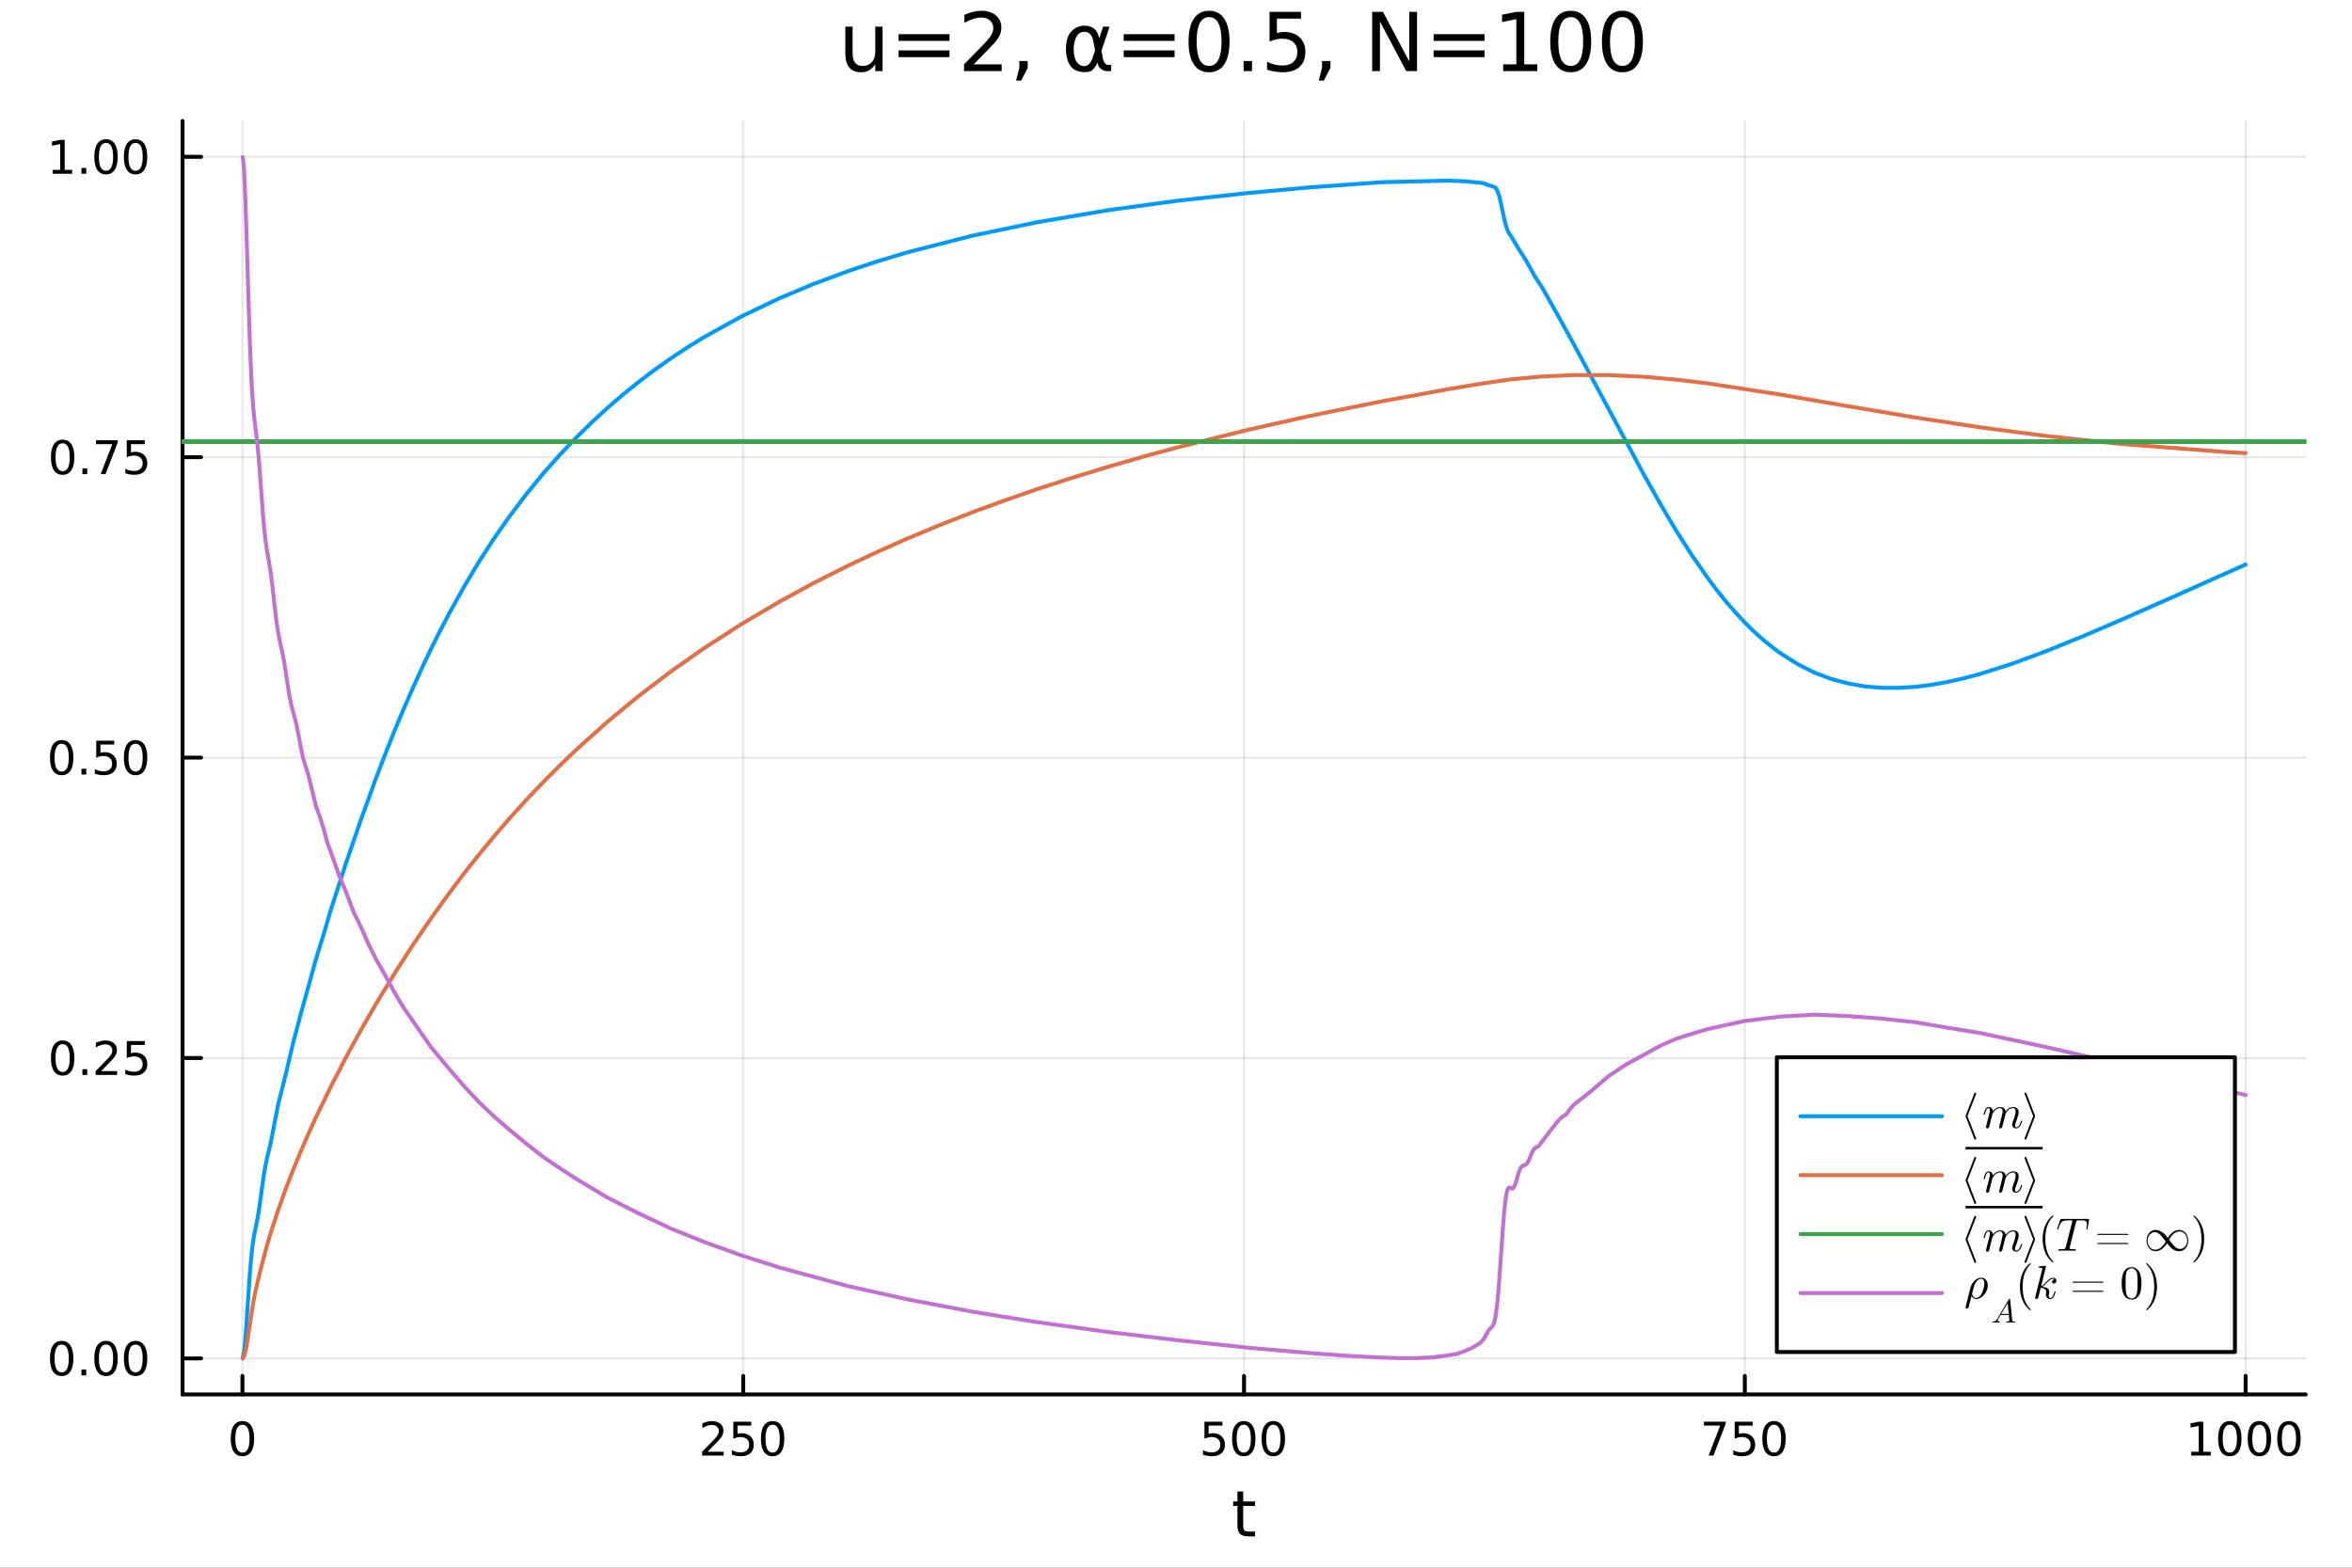 <?xml version="1.0" encoding="utf-8"?>
<svg xmlns="http://www.w3.org/2000/svg" xmlns:xlink="http://www.w3.org/1999/xlink" width="600" height="400" viewBox="0 0 2400 1600">
<rect x="0" y="0" width="2400" height="1600" fill="#333333" stroke="none"/>
<defs>
  <clipPath id="clip630">
    <rect x="0" y="0" width="2400" height="1600"/>
  </clipPath>
</defs>
<path clip-path="url(#clip630)" d="M0 1600 L2400 1600 L2400 0 L0 0  Z" fill="#ffffff" fill-rule="evenodd" fill-opacity="1"/>
<defs>
  <clipPath id="clip631">
    <rect x="480" y="0" width="1681" height="1600"/>
  </clipPath>
</defs>
<defs>
  <clipPath id="clip632">
    <rect x="186" y="123" width="2167" height="1301"/>
  </clipPath>
</defs>
<path clip-path="url(#clip630)" d="M186.274 1423.18 L2352.76 1423.18 L2352.76 123.472 L186.274 123.472  Z" fill="#ffffff" fill-rule="evenodd" fill-opacity="1"/>
<polyline clip-path="url(#clip632)" style="stroke:#000000; stroke-linecap:round; stroke-linejoin:round; stroke-width:2; stroke-opacity:0.1; fill:none" points="247.385,1423.18 247.385,123.472 "/>
<polyline clip-path="url(#clip632)" style="stroke:#000000; stroke-linecap:round; stroke-linejoin:round; stroke-width:2; stroke-opacity:0.1; fill:none" points="758.399,1423.18 758.399,123.472 "/>
<polyline clip-path="url(#clip632)" style="stroke:#000000; stroke-linecap:round; stroke-linejoin:round; stroke-width:2; stroke-opacity:0.1; fill:none" points="1269.41,1423.18 1269.41,123.472 "/>
<polyline clip-path="url(#clip632)" style="stroke:#000000; stroke-linecap:round; stroke-linejoin:round; stroke-width:2; stroke-opacity:0.1; fill:none" points="1780.43,1423.18 1780.43,123.472 "/>
<polyline clip-path="url(#clip632)" style="stroke:#000000; stroke-linecap:round; stroke-linejoin:round; stroke-width:2; stroke-opacity:0.1; fill:none" points="2291.44,1423.18 2291.44,123.472 "/>
<polyline clip-path="url(#clip630)" style="stroke:#000000; stroke-linecap:round; stroke-linejoin:round; stroke-width:4; stroke-opacity:1; fill:none" points="186.274,1423.18 2352.76,1423.18 "/>
<polyline clip-path="url(#clip630)" style="stroke:#000000; stroke-linecap:round; stroke-linejoin:round; stroke-width:4; stroke-opacity:1; fill:none" points="247.385,1423.18 247.385,1404.28 "/>
<polyline clip-path="url(#clip630)" style="stroke:#000000; stroke-linecap:round; stroke-linejoin:round; stroke-width:4; stroke-opacity:1; fill:none" points="758.399,1423.18 758.399,1404.28 "/>
<polyline clip-path="url(#clip630)" style="stroke:#000000; stroke-linecap:round; stroke-linejoin:round; stroke-width:4; stroke-opacity:1; fill:none" points="1269.41,1423.18 1269.41,1404.28 "/>
<polyline clip-path="url(#clip630)" style="stroke:#000000; stroke-linecap:round; stroke-linejoin:round; stroke-width:4; stroke-opacity:1; fill:none" points="1780.43,1423.18 1780.43,1404.28 "/>
<polyline clip-path="url(#clip630)" style="stroke:#000000; stroke-linecap:round; stroke-linejoin:round; stroke-width:4; stroke-opacity:1; fill:none" points="2291.44,1423.18 2291.44,1404.28 "/>
<path clip-path="url(#clip630)" d="M247.385 1454.1 Q243.774 1454.1 241.945 1457.66 Q240.14 1461.2 240.14 1468.33 Q240.14 1475.44 241.945 1479.01 Q243.774 1482.55 247.385 1482.55 Q251.019 1482.55 252.825 1479.01 Q254.654 1475.44 254.654 1468.33 Q254.654 1461.2 252.825 1457.66 Q251.019 1454.1 247.385 1454.1 M247.385 1450.39 Q253.195 1450.39 256.251 1455 Q259.33 1459.58 259.33 1468.33 Q259.33 1477.06 256.251 1481.67 Q253.195 1486.25 247.385 1486.25 Q241.575 1486.25 238.496 1481.67 Q235.441 1477.06 235.441 1468.33 Q235.441 1459.58 238.496 1455 Q241.575 1450.39 247.385 1450.39 Z" fill="#000000" fill-rule="evenodd" fill-opacity="1" /><path clip-path="url(#clip630)" d="M722.091 1481.64 L738.411 1481.64 L738.411 1485.58 L716.466 1485.58 L716.466 1481.64 Q719.128 1478.89 723.712 1474.26 Q728.318 1469.61 729.499 1468.27 Q731.744 1465.74 732.624 1464.01 Q733.526 1462.25 733.526 1460.56 Q733.526 1457.8 731.582 1456.07 Q729.661 1454.33 726.559 1454.33 Q724.36 1454.33 721.906 1455.09 Q719.476 1455.86 716.698 1457.41 L716.698 1452.69 Q719.522 1451.55 721.976 1450.97 Q724.429 1450.39 726.466 1450.39 Q731.837 1450.39 735.031 1453.08 Q738.225 1455.77 738.225 1460.26 Q738.225 1462.39 737.415 1464.31 Q736.628 1466.2 734.522 1468.8 Q733.943 1469.47 730.841 1472.69 Q727.739 1475.88 722.091 1481.64 Z" fill="#000000" fill-rule="evenodd" fill-opacity="1" /><path clip-path="url(#clip630)" d="M748.272 1451.02 L766.628 1451.02 L766.628 1454.96 L752.554 1454.96 L752.554 1463.43 Q753.573 1463.08 754.591 1462.92 Q755.61 1462.73 756.628 1462.73 Q762.415 1462.73 765.795 1465.9 Q769.174 1469.08 769.174 1474.49 Q769.174 1480.07 765.702 1483.17 Q762.23 1486.25 755.911 1486.25 Q753.735 1486.25 751.466 1485.88 Q749.221 1485.51 746.813 1484.77 L746.813 1480.07 Q748.897 1481.2 751.119 1481.76 Q753.341 1482.32 755.818 1482.32 Q759.823 1482.32 762.16 1480.21 Q764.498 1478.1 764.498 1474.49 Q764.498 1470.88 762.16 1468.77 Q759.823 1466.67 755.818 1466.67 Q753.943 1466.67 752.068 1467.08 Q750.216 1467.5 748.272 1468.38 L748.272 1451.02 Z" fill="#000000" fill-rule="evenodd" fill-opacity="1" /><path clip-path="url(#clip630)" d="M788.387 1454.1 Q784.776 1454.1 782.947 1457.66 Q781.142 1461.2 781.142 1468.33 Q781.142 1475.44 782.947 1479.01 Q784.776 1482.55 788.387 1482.55 Q792.021 1482.55 793.827 1479.01 Q795.656 1475.44 795.656 1468.33 Q795.656 1461.2 793.827 1457.66 Q792.021 1454.1 788.387 1454.1 M788.387 1450.39 Q794.197 1450.39 797.253 1455 Q800.332 1459.58 800.332 1468.33 Q800.332 1477.06 797.253 1481.67 Q794.197 1486.25 788.387 1486.25 Q782.577 1486.25 779.498 1481.67 Q776.443 1477.06 776.443 1468.33 Q776.443 1459.58 779.498 1455 Q782.577 1450.39 788.387 1450.39 Z" fill="#000000" fill-rule="evenodd" fill-opacity="1" /><path clip-path="url(#clip630)" d="M1229.03 1451.02 L1247.39 1451.02 L1247.39 1454.96 L1233.31 1454.96 L1233.31 1463.43 Q1234.33 1463.08 1235.35 1462.92 Q1236.37 1462.73 1237.39 1462.73 Q1243.17 1462.73 1246.55 1465.9 Q1249.93 1469.08 1249.93 1474.49 Q1249.93 1480.07 1246.46 1483.17 Q1242.99 1486.25 1236.67 1486.25 Q1234.49 1486.25 1232.23 1485.88 Q1229.98 1485.51 1227.57 1484.77 L1227.57 1480.07 Q1229.66 1481.2 1231.88 1481.76 Q1234.1 1482.32 1236.58 1482.32 Q1240.58 1482.32 1242.92 1480.21 Q1245.26 1478.1 1245.26 1474.49 Q1245.26 1470.88 1242.92 1468.77 Q1240.58 1466.67 1236.58 1466.67 Q1234.7 1466.67 1232.83 1467.08 Q1230.98 1467.5 1229.03 1468.38 L1229.03 1451.02 Z" fill="#000000" fill-rule="evenodd" fill-opacity="1" /><path clip-path="url(#clip630)" d="M1269.15 1454.1 Q1265.54 1454.1 1263.71 1457.66 Q1261.9 1461.2 1261.9 1468.33 Q1261.9 1475.44 1263.71 1479.01 Q1265.54 1482.55 1269.15 1482.55 Q1272.78 1482.55 1274.59 1479.01 Q1276.42 1475.44 1276.42 1468.33 Q1276.42 1461.2 1274.59 1457.66 Q1272.78 1454.1 1269.15 1454.1 M1269.15 1450.39 Q1274.96 1450.39 1278.01 1455 Q1281.09 1459.58 1281.09 1468.33 Q1281.09 1477.06 1278.01 1481.67 Q1274.96 1486.25 1269.15 1486.25 Q1263.34 1486.25 1260.26 1481.67 Q1257.2 1477.06 1257.2 1468.33 Q1257.2 1459.58 1260.26 1455 Q1263.34 1450.39 1269.15 1450.39 Z" fill="#000000" fill-rule="evenodd" fill-opacity="1" /><path clip-path="url(#clip630)" d="M1299.31 1454.1 Q1295.7 1454.1 1293.87 1457.66 Q1292.06 1461.2 1292.06 1468.33 Q1292.06 1475.44 1293.87 1479.01 Q1295.7 1482.55 1299.31 1482.55 Q1302.94 1482.55 1304.75 1479.01 Q1306.58 1475.44 1306.58 1468.33 Q1306.58 1461.2 1304.75 1457.66 Q1302.94 1454.1 1299.31 1454.1 M1299.31 1450.39 Q1305.12 1450.39 1308.17 1455 Q1311.25 1459.58 1311.25 1468.33 Q1311.25 1477.06 1308.17 1481.67 Q1305.12 1486.25 1299.31 1486.25 Q1293.5 1486.25 1290.42 1481.67 Q1287.36 1477.06 1287.36 1468.33 Q1287.36 1459.58 1290.42 1455 Q1293.5 1450.39 1299.31 1450.39 Z" fill="#000000" fill-rule="evenodd" fill-opacity="1" /><path clip-path="url(#clip630)" d="M1738.7 1451.02 L1760.92 1451.02 L1760.92 1453.01 L1748.38 1485.58 L1743.49 1485.58 L1755.3 1454.96 L1738.7 1454.96 L1738.7 1451.02 Z" fill="#000000" fill-rule="evenodd" fill-opacity="1" /><path clip-path="url(#clip630)" d="M1770.09 1451.02 L1788.45 1451.02 L1788.45 1454.96 L1774.37 1454.96 L1774.37 1463.43 Q1775.39 1463.08 1776.41 1462.92 Q1777.43 1462.73 1778.45 1462.73 Q1784.23 1462.73 1787.61 1465.9 Q1790.99 1469.08 1790.99 1474.49 Q1790.99 1480.07 1787.52 1483.17 Q1784.05 1486.25 1777.73 1486.25 Q1775.55 1486.25 1773.29 1485.88 Q1771.04 1485.51 1768.63 1484.77 L1768.63 1480.07 Q1770.72 1481.2 1772.94 1481.76 Q1775.16 1482.32 1777.64 1482.32 Q1781.64 1482.32 1783.98 1480.21 Q1786.32 1478.1 1786.32 1474.49 Q1786.32 1470.88 1783.98 1468.77 Q1781.64 1466.67 1777.64 1466.67 Q1775.76 1466.67 1773.89 1467.08 Q1772.04 1467.5 1770.09 1468.38 L1770.09 1451.02 Z" fill="#000000" fill-rule="evenodd" fill-opacity="1" /><path clip-path="url(#clip630)" d="M1810.21 1454.1 Q1806.6 1454.1 1804.77 1457.66 Q1802.96 1461.2 1802.96 1468.33 Q1802.96 1475.44 1804.77 1479.01 Q1806.6 1482.55 1810.21 1482.55 Q1813.84 1482.55 1815.65 1479.01 Q1817.47 1475.44 1817.47 1468.33 Q1817.47 1461.2 1815.65 1457.66 Q1813.84 1454.1 1810.21 1454.1 M1810.21 1450.39 Q1816.02 1450.39 1819.07 1455 Q1822.15 1459.58 1822.15 1468.33 Q1822.15 1477.06 1819.07 1481.67 Q1816.02 1486.25 1810.21 1486.25 Q1804.4 1486.25 1801.32 1481.67 Q1798.26 1477.06 1798.26 1468.33 Q1798.26 1459.58 1801.32 1455 Q1804.4 1450.39 1810.21 1450.39 Z" fill="#000000" fill-rule="evenodd" fill-opacity="1" /><path clip-path="url(#clip630)" d="M2235.97 1481.64 L2243.6 1481.64 L2243.6 1455.28 L2235.29 1456.95 L2235.29 1452.69 L2243.56 1451.02 L2248.23 1451.02 L2248.23 1481.64 L2255.87 1481.64 L2255.87 1485.58 L2235.97 1485.58 L2235.97 1481.64 Z" fill="#000000" fill-rule="evenodd" fill-opacity="1" /><path clip-path="url(#clip630)" d="M2275.32 1454.1 Q2271.71 1454.1 2269.88 1457.66 Q2268.07 1461.2 2268.07 1468.33 Q2268.07 1475.44 2269.88 1479.01 Q2271.71 1482.55 2275.32 1482.55 Q2278.95 1482.55 2280.76 1479.01 Q2282.59 1475.44 2282.59 1468.33 Q2282.59 1461.2 2280.76 1457.66 Q2278.95 1454.1 2275.32 1454.1 M2275.32 1450.39 Q2281.13 1450.39 2284.18 1455 Q2287.26 1459.58 2287.26 1468.33 Q2287.26 1477.06 2284.18 1481.67 Q2281.13 1486.25 2275.32 1486.25 Q2269.51 1486.25 2266.43 1481.67 Q2263.37 1477.06 2263.37 1468.33 Q2263.37 1459.58 2266.43 1455 Q2269.51 1450.39 2275.32 1450.39 Z" fill="#000000" fill-rule="evenodd" fill-opacity="1" /><path clip-path="url(#clip630)" d="M2305.48 1454.1 Q2301.87 1454.1 2300.04 1457.66 Q2298.23 1461.2 2298.23 1468.33 Q2298.23 1475.44 2300.04 1479.01 Q2301.87 1482.55 2305.48 1482.55 Q2309.11 1482.55 2310.92 1479.01 Q2312.75 1475.44 2312.75 1468.33 Q2312.75 1461.2 2310.92 1457.66 Q2309.11 1454.1 2305.48 1454.1 M2305.48 1450.39 Q2311.29 1450.39 2314.35 1455 Q2317.42 1459.58 2317.42 1468.33 Q2317.42 1477.06 2314.35 1481.67 Q2311.29 1486.25 2305.48 1486.25 Q2299.67 1486.25 2296.59 1481.67 Q2293.54 1477.06 2293.54 1468.33 Q2293.54 1459.58 2296.59 1455 Q2299.67 1450.39 2305.48 1450.39 Z" fill="#000000" fill-rule="evenodd" fill-opacity="1" /><path clip-path="url(#clip630)" d="M2335.64 1454.1 Q2332.03 1454.1 2330.2 1457.66 Q2328.4 1461.2 2328.4 1468.33 Q2328.4 1475.44 2330.2 1479.01 Q2332.03 1482.55 2335.64 1482.55 Q2339.28 1482.55 2341.08 1479.01 Q2342.91 1475.44 2342.91 1468.33 Q2342.91 1461.2 2341.08 1457.66 Q2339.28 1454.1 2335.64 1454.1 M2335.64 1450.39 Q2341.45 1450.39 2344.51 1455 Q2347.59 1459.58 2347.59 1468.33 Q2347.59 1477.06 2344.51 1481.67 Q2341.45 1486.25 2335.64 1486.25 Q2329.83 1486.25 2326.75 1481.67 Q2323.7 1477.06 2323.7 1468.33 Q2323.7 1459.58 2326.75 1455 Q2329.83 1450.39 2335.64 1450.39 Z" fill="#000000" fill-rule="evenodd" fill-opacity="1" /><path clip-path="url(#clip630)" d="M1268.58 1522.27 L1268.58 1532.4 L1280.64 1532.4 L1280.64 1536.95 L1268.58 1536.95 L1268.58 1556.3 Q1268.58 1560.66 1269.75 1561.9 Q1270.96 1563.14 1274.62 1563.14 L1280.64 1563.14 L1280.64 1568.04 L1274.62 1568.04 Q1267.84 1568.04 1265.27 1565.53 Q1262.69 1562.98 1262.69 1556.3 L1262.69 1536.95 L1258.39 1536.95 L1258.39 1532.4 L1262.69 1532.4 L1262.69 1522.27 L1268.58 1522.27 Z" fill="#000000" fill-rule="evenodd" fill-opacity="1" /><polyline clip-path="url(#clip632)" style="stroke:#000000; stroke-linecap:round; stroke-linejoin:round; stroke-width:2; stroke-opacity:0.1; fill:none" points="186.274,1386.43 2352.76,1386.43 "/>
<polyline clip-path="url(#clip632)" style="stroke:#000000; stroke-linecap:round; stroke-linejoin:round; stroke-width:2; stroke-opacity:0.1; fill:none" points="186.274,1079.83 2352.76,1079.83 "/>
<polyline clip-path="url(#clip632)" style="stroke:#000000; stroke-linecap:round; stroke-linejoin:round; stroke-width:2; stroke-opacity:0.1; fill:none" points="186.274,773.232 2352.76,773.232 "/>
<polyline clip-path="url(#clip632)" style="stroke:#000000; stroke-linecap:round; stroke-linejoin:round; stroke-width:2; stroke-opacity:0.1; fill:none" points="186.274,466.634 2352.76,466.634 "/>
<polyline clip-path="url(#clip632)" style="stroke:#000000; stroke-linecap:round; stroke-linejoin:round; stroke-width:2; stroke-opacity:0.1; fill:none" points="186.274,160.036 2352.76,160.036 "/>
<polyline clip-path="url(#clip630)" style="stroke:#000000; stroke-linecap:round; stroke-linejoin:round; stroke-width:4; stroke-opacity:1; fill:none" points="186.274,1423.18 186.274,123.472 "/>
<polyline clip-path="url(#clip630)" style="stroke:#000000; stroke-linecap:round; stroke-linejoin:round; stroke-width:4; stroke-opacity:1; fill:none" points="186.274,1386.43 205.172,1386.43 "/>
<polyline clip-path="url(#clip630)" style="stroke:#000000; stroke-linecap:round; stroke-linejoin:round; stroke-width:4; stroke-opacity:1; fill:none" points="186.274,1079.83 205.172,1079.83 "/>
<polyline clip-path="url(#clip630)" style="stroke:#000000; stroke-linecap:round; stroke-linejoin:round; stroke-width:4; stroke-opacity:1; fill:none" points="186.274,773.232 205.172,773.232 "/>
<polyline clip-path="url(#clip630)" style="stroke:#000000; stroke-linecap:round; stroke-linejoin:round; stroke-width:4; stroke-opacity:1; fill:none" points="186.274,466.634 205.172,466.634 "/>
<polyline clip-path="url(#clip630)" style="stroke:#000000; stroke-linecap:round; stroke-linejoin:round; stroke-width:4; stroke-opacity:1; fill:none" points="186.274,160.036 205.172,160.036 "/>
<path clip-path="url(#clip630)" d="M62.937 1372.23 Q59.325 1372.23 57.497 1375.79 Q55.691 1379.33 55.691 1386.46 Q55.691 1393.57 57.497 1397.13 Q59.325 1400.68 62.937 1400.68 Q66.571 1400.68 68.376 1397.13 Q70.205 1393.57 70.205 1386.46 Q70.205 1379.33 68.376 1375.79 Q66.571 1372.23 62.937 1372.23 M62.937 1368.52 Q68.747 1368.52 71.802 1373.13 Q74.881 1377.71 74.881 1386.46 Q74.881 1395.19 71.802 1399.8 Q68.747 1404.38 62.937 1404.38 Q57.126 1404.38 54.048 1399.8 Q50.992 1395.19 50.992 1386.46 Q50.992 1377.71 54.048 1373.13 Q57.126 1368.52 62.937 1368.52 Z" fill="#000000" fill-rule="evenodd" fill-opacity="1" /><path clip-path="url(#clip630)" d="M83.098 1397.83 L87.983 1397.83 L87.983 1403.71 L83.098 1403.71 L83.098 1397.83 Z" fill="#000000" fill-rule="evenodd" fill-opacity="1" /><path clip-path="url(#clip630)" d="M108.168 1372.23 Q104.557 1372.23 102.728 1375.79 Q100.922 1379.33 100.922 1386.46 Q100.922 1393.57 102.728 1397.13 Q104.557 1400.68 108.168 1400.68 Q111.802 1400.68 113.608 1397.13 Q115.436 1393.57 115.436 1386.46 Q115.436 1379.33 113.608 1375.79 Q111.802 1372.23 108.168 1372.23 M108.168 1368.52 Q113.978 1368.52 117.033 1373.13 Q120.112 1377.71 120.112 1386.46 Q120.112 1395.19 117.033 1399.8 Q113.978 1404.38 108.168 1404.38 Q102.358 1404.38 99.279 1399.8 Q96.223 1395.19 96.223 1386.46 Q96.223 1377.71 99.279 1373.13 Q102.358 1368.52 108.168 1368.52 Z" fill="#000000" fill-rule="evenodd" fill-opacity="1" /><path clip-path="url(#clip630)" d="M138.33 1372.23 Q134.719 1372.23 132.89 1375.79 Q131.084 1379.33 131.084 1386.46 Q131.084 1393.57 132.89 1397.13 Q134.719 1400.68 138.33 1400.68 Q141.964 1400.68 143.769 1397.13 Q145.598 1393.57 145.598 1386.46 Q145.598 1379.33 143.769 1375.79 Q141.964 1372.23 138.33 1372.23 M138.33 1368.52 Q144.14 1368.52 147.195 1373.13 Q150.274 1377.71 150.274 1386.46 Q150.274 1395.19 147.195 1399.8 Q144.14 1404.38 138.33 1404.38 Q132.519 1404.38 129.441 1399.8 Q126.385 1395.19 126.385 1386.46 Q126.385 1377.71 129.441 1373.13 Q132.519 1368.52 138.33 1368.52 Z" fill="#000000" fill-rule="evenodd" fill-opacity="1" /><path clip-path="url(#clip630)" d="M63.932 1065.63 Q60.321 1065.63 58.492 1069.19 Q56.687 1072.74 56.687 1079.86 Q56.687 1086.97 58.492 1090.54 Q60.321 1094.08 63.932 1094.08 Q67.566 1094.08 69.372 1090.54 Q71.2 1086.97 71.2 1079.86 Q71.2 1072.74 69.372 1069.19 Q67.566 1065.63 63.932 1065.63 M63.932 1061.93 Q69.742 1061.93 72.798 1066.53 Q75.876 1071.11 75.876 1079.86 Q75.876 1088.59 72.798 1093.2 Q69.742 1097.78 63.932 1097.78 Q58.122 1097.78 55.043 1093.2 Q51.987 1088.59 51.987 1079.86 Q51.987 1071.11 55.043 1066.53 Q58.122 1061.93 63.932 1061.93 Z" fill="#000000" fill-rule="evenodd" fill-opacity="1" /><path clip-path="url(#clip630)" d="M84.094 1091.23 L88.978 1091.23 L88.978 1097.11 L84.094 1097.11 L84.094 1091.23 Z" fill="#000000" fill-rule="evenodd" fill-opacity="1" /><path clip-path="url(#clip630)" d="M103.191 1093.18 L119.51 1093.18 L119.51 1097.11 L97.566 1097.11 L97.566 1093.18 Q100.228 1090.42 104.811 1085.79 Q109.418 1081.14 110.598 1079.8 Q112.844 1077.27 113.723 1075.54 Q114.626 1073.78 114.626 1072.09 Q114.626 1069.33 112.682 1067.6 Q110.76 1065.86 107.658 1065.86 Q105.459 1065.86 103.006 1066.62 Q100.575 1067.39 97.797 1068.94 L97.797 1064.22 Q100.621 1063.08 103.075 1062.5 Q105.529 1061.93 107.566 1061.93 Q112.936 1061.93 116.131 1064.61 Q119.325 1067.3 119.325 1071.79 Q119.325 1073.92 118.515 1075.84 Q117.728 1077.74 115.621 1080.33 Q115.043 1081 111.941 1084.22 Q108.839 1087.41 103.191 1093.18 Z" fill="#000000" fill-rule="evenodd" fill-opacity="1" /><path clip-path="url(#clip630)" d="M129.371 1062.55 L147.728 1062.55 L147.728 1066.49 L133.654 1066.49 L133.654 1074.96 Q134.672 1074.61 135.691 1074.45 Q136.709 1074.26 137.728 1074.26 Q143.515 1074.26 146.894 1077.43 Q150.274 1080.61 150.274 1086.02 Q150.274 1091.6 146.802 1094.7 Q143.33 1097.78 137.01 1097.78 Q134.834 1097.78 132.566 1097.41 Q130.32 1097.04 127.913 1096.3 L127.913 1091.6 Q129.996 1092.74 132.219 1093.29 Q134.441 1093.85 136.918 1093.85 Q140.922 1093.85 143.26 1091.74 Q145.598 1089.63 145.598 1086.02 Q145.598 1082.41 143.26 1080.3 Q140.922 1078.2 136.918 1078.2 Q135.043 1078.2 133.168 1078.61 Q131.316 1079.03 129.371 1079.91 L129.371 1062.55 Z" fill="#000000" fill-rule="evenodd" fill-opacity="1" /><path clip-path="url(#clip630)" d="M62.937 759.031 Q59.325 759.031 57.497 762.595 Q55.691 766.137 55.691 773.267 Q55.691 780.373 57.497 783.938 Q59.325 787.48 62.937 787.48 Q66.571 787.48 68.376 783.938 Q70.205 780.373 70.205 773.267 Q70.205 766.137 68.376 762.595 Q66.571 759.031 62.937 759.031 M62.937 755.327 Q68.747 755.327 71.802 759.933 Q74.881 764.517 74.881 773.267 Q74.881 781.994 71.802 786.6 Q68.747 791.183 62.937 791.183 Q57.126 791.183 54.048 786.6 Q50.992 781.994 50.992 773.267 Q50.992 764.517 54.048 759.933 Q57.126 755.327 62.937 755.327 Z" fill="#000000" fill-rule="evenodd" fill-opacity="1" /><path clip-path="url(#clip630)" d="M83.098 784.632 L87.983 784.632 L87.983 790.512 L83.098 790.512 L83.098 784.632 Z" fill="#000000" fill-rule="evenodd" fill-opacity="1" /><path clip-path="url(#clip630)" d="M98.214 755.952 L116.57 755.952 L116.57 759.887 L102.496 759.887 L102.496 768.359 Q103.515 768.012 104.534 767.85 Q105.552 767.665 106.571 767.665 Q112.358 767.665 115.737 770.836 Q119.117 774.007 119.117 779.424 Q119.117 785.003 115.645 788.105 Q112.172 791.183 105.853 791.183 Q103.677 791.183 101.409 790.813 Q99.163 790.443 96.756 789.702 L96.756 785.003 Q98.839 786.137 101.061 786.693 Q103.284 787.248 105.76 787.248 Q109.765 787.248 112.103 785.142 Q114.441 783.035 114.441 779.424 Q114.441 775.813 112.103 773.707 Q109.765 771.6 105.76 771.6 Q103.885 771.6 102.01 772.017 Q100.159 772.433 98.214 773.313 L98.214 755.952 Z" fill="#000000" fill-rule="evenodd" fill-opacity="1" /><path clip-path="url(#clip630)" d="M138.33 759.031 Q134.719 759.031 132.89 762.595 Q131.084 766.137 131.084 773.267 Q131.084 780.373 132.89 783.938 Q134.719 787.48 138.33 787.48 Q141.964 787.48 143.769 783.938 Q145.598 780.373 145.598 773.267 Q145.598 766.137 143.769 762.595 Q141.964 759.031 138.33 759.031 M138.33 755.327 Q144.14 755.327 147.195 759.933 Q150.274 764.517 150.274 773.267 Q150.274 781.994 147.195 786.6 Q144.14 791.183 138.33 791.183 Q132.519 791.183 129.441 786.6 Q126.385 781.994 126.385 773.267 Q126.385 764.517 129.441 759.933 Q132.519 755.327 138.33 755.327 Z" fill="#000000" fill-rule="evenodd" fill-opacity="1" /><path clip-path="url(#clip630)" d="M63.932 452.433 Q60.321 452.433 58.492 455.997 Q56.687 459.539 56.687 466.669 Q56.687 473.775 58.492 477.34 Q60.321 480.881 63.932 480.881 Q67.566 480.881 69.372 477.34 Q71.2 473.775 71.2 466.669 Q71.2 459.539 69.372 455.997 Q67.566 452.433 63.932 452.433 M63.932 448.729 Q69.742 448.729 72.798 453.335 Q75.876 457.919 75.876 466.669 Q75.876 475.395 72.798 480.002 Q69.742 484.585 63.932 484.585 Q58.122 484.585 55.043 480.002 Q51.987 475.395 51.987 466.669 Q51.987 457.919 55.043 453.335 Q58.122 448.729 63.932 448.729 Z" fill="#000000" fill-rule="evenodd" fill-opacity="1" /><path clip-path="url(#clip630)" d="M84.094 478.034 L88.978 478.034 L88.978 483.914 L84.094 483.914 L84.094 478.034 Z" fill="#000000" fill-rule="evenodd" fill-opacity="1" /><path clip-path="url(#clip630)" d="M97.983 449.354 L120.205 449.354 L120.205 451.345 L107.658 483.914 L102.774 483.914 L114.58 453.289 L97.983 453.289 L97.983 449.354 Z" fill="#000000" fill-rule="evenodd" fill-opacity="1" /><path clip-path="url(#clip630)" d="M129.371 449.354 L147.728 449.354 L147.728 453.289 L133.654 453.289 L133.654 461.761 Q134.672 461.414 135.691 461.252 Q136.709 461.067 137.728 461.067 Q143.515 461.067 146.894 464.238 Q150.274 467.409 150.274 472.826 Q150.274 478.405 146.802 481.506 Q143.33 484.585 137.01 484.585 Q134.834 484.585 132.566 484.215 Q130.32 483.844 127.913 483.104 L127.913 478.405 Q129.996 479.539 132.219 480.094 Q134.441 480.65 136.918 480.65 Q140.922 480.65 143.26 478.543 Q145.598 476.437 145.598 472.826 Q145.598 469.215 143.26 467.108 Q140.922 465.002 136.918 465.002 Q135.043 465.002 133.168 465.419 Q131.316 465.835 129.371 466.715 L129.371 449.354 Z" fill="#000000" fill-rule="evenodd" fill-opacity="1" /><path clip-path="url(#clip630)" d="M53.747 173.38 L61.386 173.38 L61.386 147.015 L53.075 148.682 L53.075 144.422 L61.339 142.756 L66.015 142.756 L66.015 173.38 L73.654 173.38 L73.654 177.316 L53.747 177.316 L53.747 173.38 Z" fill="#000000" fill-rule="evenodd" fill-opacity="1" /><path clip-path="url(#clip630)" d="M83.098 171.436 L87.983 171.436 L87.983 177.316 L83.098 177.316 L83.098 171.436 Z" fill="#000000" fill-rule="evenodd" fill-opacity="1" /><path clip-path="url(#clip630)" d="M108.168 145.834 Q104.557 145.834 102.728 149.399 Q100.922 152.941 100.922 160.07 Q100.922 167.177 102.728 170.742 Q104.557 174.283 108.168 174.283 Q111.802 174.283 113.608 170.742 Q115.436 167.177 115.436 160.07 Q115.436 152.941 113.608 149.399 Q111.802 145.834 108.168 145.834 M108.168 142.131 Q113.978 142.131 117.033 146.737 Q120.112 151.32 120.112 160.07 Q120.112 168.797 117.033 173.404 Q113.978 177.987 108.168 177.987 Q102.358 177.987 99.279 173.404 Q96.223 168.797 96.223 160.07 Q96.223 151.32 99.279 146.737 Q102.358 142.131 108.168 142.131 Z" fill="#000000" fill-rule="evenodd" fill-opacity="1" /><path clip-path="url(#clip630)" d="M138.33 145.834 Q134.719 145.834 132.89 149.399 Q131.084 152.941 131.084 160.07 Q131.084 167.177 132.89 170.742 Q134.719 174.283 138.33 174.283 Q141.964 174.283 143.769 170.742 Q145.598 167.177 145.598 160.07 Q145.598 152.941 143.769 149.399 Q141.964 145.834 138.33 145.834 M138.33 142.131 Q144.14 142.131 147.195 146.737 Q150.274 151.32 150.274 160.07 Q150.274 168.797 147.195 173.404 Q144.14 177.987 138.33 177.987 Q132.519 177.987 129.441 173.404 Q126.385 168.797 126.385 160.07 Q126.385 151.32 129.441 146.737 Q132.519 142.131 138.33 142.131 Z" fill="#000000" fill-rule="evenodd" fill-opacity="1" /><path clip-path="url(#clip630)" d="M862.581 54.671 L862.581 27.206 L870.035 27.206 L870.035 54.387 Q870.035 60.828 872.547 64.069 Q875.058 67.269 880.081 67.269 Q886.117 67.269 889.601 63.421 Q893.125 59.573 893.125 52.929 L893.125 27.206 L900.579 27.206 L900.579 72.576 L893.125 72.576 L893.125 65.608 Q890.411 69.74 886.806 71.766 Q883.241 73.751 878.501 73.751 Q870.683 73.751 866.632 68.89 Q862.581 64.029 862.581 54.671 M881.337 26.112 L881.337 26.112 Z" fill="#000000" fill-rule="evenodd" fill-opacity="1" /><path clip-path="url(#clip630)" d="M916.904 34.903 L968.837 34.903 L968.837 41.708 L916.904 41.708 L916.904 34.903 M916.904 51.43 L968.837 51.43 L968.837 58.317 L916.904 58.317 L916.904 51.43 Z" fill="#000000" fill-rule="evenodd" fill-opacity="1" /><path clip-path="url(#clip630)" d="M993.547 65.689 L1022.11 65.689 L1022.11 72.576 L983.703 72.576 L983.703 65.689 Q988.362 60.869 996.383 52.767 Q1004.44 44.625 1006.51 42.275 Q1010.44 37.86 1011.98 34.822 Q1013.56 31.743 1013.56 28.786 Q1013.56 23.965 1010.16 20.927 Q1006.79 17.889 1001.37 17.889 Q997.517 17.889 993.223 19.226 Q988.97 20.562 984.108 23.276 L984.108 15.013 Q989.051 13.028 993.345 12.015 Q997.639 11.002 1001.2 11.002 Q1010.6 11.002 1016.19 15.701 Q1021.78 20.4 1021.78 28.259 Q1021.78 31.986 1020.36 35.348 Q1018.99 38.67 1015.3 43.207 Q1014.29 44.382 1008.86 50.013 Q1003.43 55.603 993.547 65.689 Z" fill="#000000" fill-rule="evenodd" fill-opacity="1" /><path clip-path="url(#clip630)" d="M1040.13 62.287 L1048.68 62.287 L1048.68 69.254 L1042.04 82.217 L1036.81 82.217 L1040.13 69.254 L1040.13 62.287 Z" fill="#000000" fill-rule="evenodd" fill-opacity="1" /><path clip-path="url(#clip630)" d="M1117.42 51.471 L1115.64 42.113 Q1113.82 32.513 1106.61 32.513 Q1101.18 32.513 1098.71 36.969 Q1095.59 42.559 1095.59 49.931 Q1095.59 58.843 1098.63 63.097 Q1101.71 67.431 1106.61 67.431 Q1112.04 67.431 1114.95 58.803 L1117.42 51.471 M1121.6 39.075 L1125.61 27.206 L1132.25 27.206 L1123.95 51.795 L1125.57 60.666 Q1125.93 62.651 1127.35 64.312 Q1129.01 66.257 1130.31 66.257 L1133.87 66.257 L1133.87 72.576 L1129.41 72.576 Q1125.61 72.576 1122.2 69.173 Q1120.54 67.472 1119.85 63.907 Q1117.99 68.404 1114.18 71.928 Q1112.4 73.589 1106.61 73.589 Q1097.09 73.589 1092.47 67.431 Q1087.73 61.071 1087.73 49.931 Q1087.73 38.022 1092.88 32.431 Q1098.59 26.193 1106.61 26.193 Q1119.21 26.193 1121.6 39.075 Z" fill="#000000" fill-rule="evenodd" fill-opacity="1" /><path clip-path="url(#clip630)" d="M1146.63 34.903 L1198.56 34.903 L1198.56 41.708 L1146.63 41.708 L1146.63 34.903 M1146.63 51.43 L1198.56 51.43 L1198.56 58.317 L1146.63 58.317 L1146.63 51.43 Z" fill="#000000" fill-rule="evenodd" fill-opacity="1" /><path clip-path="url(#clip630)" d="M1233.73 17.484 Q1227.41 17.484 1224.21 23.722 Q1221.05 29.92 1221.05 42.397 Q1221.05 54.833 1224.21 61.071 Q1227.41 67.269 1233.73 67.269 Q1240.09 67.269 1243.24 61.071 Q1246.45 54.833 1246.45 42.397 Q1246.45 29.92 1243.24 23.722 Q1240.09 17.484 1233.73 17.484 M1233.73 11.002 Q1243.89 11.002 1249.24 19.064 Q1254.63 27.084 1254.63 42.397 Q1254.63 57.669 1249.24 65.73 Q1243.89 73.751 1233.73 73.751 Q1223.56 73.751 1218.17 65.73 Q1212.82 57.669 1212.82 42.397 Q1212.82 27.084 1218.17 19.064 Q1223.56 11.002 1233.73 11.002 Z" fill="#000000" fill-rule="evenodd" fill-opacity="1" /><path clip-path="url(#clip630)" d="M1269.01 62.287 L1277.56 62.287 L1277.56 72.576 L1269.01 72.576 L1269.01 62.287 Z" fill="#000000" fill-rule="evenodd" fill-opacity="1" /><path clip-path="url(#clip630)" d="M1295.46 12.096 L1327.58 12.096 L1327.58 18.983 L1302.96 18.983 L1302.96 33.809 Q1304.74 33.201 1306.52 32.918 Q1308.3 32.594 1310.08 32.594 Q1320.21 32.594 1326.13 38.143 Q1332.04 43.693 1332.04 53.172 Q1332.04 62.935 1325.96 68.363 Q1319.89 73.751 1308.83 73.751 Q1305.02 73.751 1301.05 73.103 Q1297.12 72.454 1292.91 71.158 L1292.91 62.935 Q1296.55 64.92 1300.44 65.892 Q1304.33 66.864 1308.67 66.864 Q1315.68 66.864 1319.77 63.178 Q1323.86 59.492 1323.86 53.172 Q1323.86 46.853 1319.77 43.166 Q1315.68 39.48 1308.67 39.48 Q1305.39 39.48 1302.1 40.209 Q1298.86 40.938 1295.46 42.478 L1295.46 12.096 Z" fill="#000000" fill-rule="evenodd" fill-opacity="1" /><path clip-path="url(#clip630)" d="M1349.01 62.287 L1357.56 62.287 L1357.56 69.254 L1350.92 82.217 L1345.69 82.217 L1349.01 69.254 L1349.01 62.287 Z" fill="#000000" fill-rule="evenodd" fill-opacity="1" /><path clip-path="url(#clip630)" d="M1400.18 12.096 L1411.2 12.096 L1438.01 62.692 L1438.01 12.096 L1445.95 12.096 L1445.95 72.576 L1434.93 72.576 L1408.12 21.98 L1408.12 72.576 L1400.18 72.576 L1400.18 12.096 Z" fill="#000000" fill-rule="evenodd" fill-opacity="1" /><path clip-path="url(#clip630)" d="M1462.88 34.903 L1514.82 34.903 L1514.82 41.708 L1462.88 41.708 L1462.88 34.903 M1462.88 51.43 L1514.82 51.43 L1514.82 58.317 L1462.88 58.317 L1462.88 51.43 Z" fill="#000000" fill-rule="evenodd" fill-opacity="1" /><path clip-path="url(#clip630)" d="M1533.9 65.689 L1547.27 65.689 L1547.27 19.55 L1532.72 22.466 L1532.72 15.013 L1547.18 12.096 L1555.37 12.096 L1555.37 65.689 L1568.73 65.689 L1568.73 72.576 L1533.9 72.576 L1533.9 65.689 Z" fill="#000000" fill-rule="evenodd" fill-opacity="1" /><path clip-path="url(#clip630)" d="M1602.76 17.484 Q1596.44 17.484 1593.24 23.722 Q1590.08 29.92 1590.08 42.397 Q1590.08 54.833 1593.24 61.071 Q1596.44 67.269 1602.76 67.269 Q1609.12 67.269 1612.28 61.071 Q1615.48 54.833 1615.48 42.397 Q1615.48 29.92 1612.28 23.722 Q1609.12 17.484 1602.76 17.484 M1602.76 11.002 Q1612.93 11.002 1618.28 19.064 Q1623.67 27.084 1623.67 42.397 Q1623.67 57.669 1618.28 65.73 Q1612.93 73.751 1602.76 73.751 Q1592.59 73.751 1587.21 65.73 Q1581.86 57.669 1581.86 42.397 Q1581.86 27.084 1587.21 19.064 Q1592.59 11.002 1602.76 11.002 Z" fill="#000000" fill-rule="evenodd" fill-opacity="1" /><path clip-path="url(#clip630)" d="M1655.55 17.484 Q1649.23 17.484 1646.03 23.722 Q1642.87 29.92 1642.87 42.397 Q1642.87 54.833 1646.03 61.071 Q1649.23 67.269 1655.55 67.269 Q1661.91 67.269 1665.07 61.071 Q1668.27 54.833 1668.27 42.397 Q1668.27 29.92 1665.07 23.722 Q1661.91 17.484 1655.55 17.484 M1655.55 11.002 Q1665.71 11.002 1671.06 19.064 Q1676.45 27.084 1676.45 42.397 Q1676.45 57.669 1671.06 65.73 Q1665.71 73.751 1655.55 73.751 Q1645.38 73.751 1639.99 65.73 Q1634.64 57.669 1634.64 42.397 Q1634.64 27.084 1639.99 19.064 Q1645.38 11.002 1655.55 11.002 Z" fill="#000000" fill-rule="evenodd" fill-opacity="1" /><polyline clip-path="url(#clip632)" style="stroke:#009af9; stroke-linecap:round; stroke-linejoin:round; stroke-width:4; stroke-opacity:1; fill:none" points="247.59,1386.33 249.253,1378.47 250.916,1359.96 252.579,1335.38 254.243,1310.08 255.074,1298.59 255.906,1288.39 256.738,1279.62 257.569,1272.29 258.401,1266.24 259.233,1261.21 260.064,1256.88 260.896,1252.88 262.819,1243.26 264.741,1231.39 266.664,1217.47 268.586,1203.51 270.509,1191.54 272.431,1182.16 274.353,1174.31 276.276,1166.22 280.121,1146.25 283.966,1126.5 287.811,1111.7 291.656,1096.09 299.346,1063.41 307.036,1034.41 314.725,1006.85 322.415,978.817 330.105,954.017 337.795,927.935 345.485,904.185 353.175,880.561 368.555,835.861 383.935,793.595 393.177,769.52 402.42,746.211 411.663,724.193 420.905,703.09 430.148,682.666 439.391,663.192 448.633,644.707 457.876,626.996 473.505,598.787 489.134,572.671 504.763,548.594 520.392,526.37 537.37,503.981 554.347,483.191 571.325,464.076 588.302,446.317 603.954,430.934 619.606,416.514 635.258,403.04 650.909,390.415 667.69,377.692 684.47,365.775 701.25,354.691 718.031,344.316 756.914,322.766 795.798,304.199 830.353,289.747 864.908,276.857 895.209,266.773 925.511,257.643 991.585,240.69 1058.05,226.87 1131.54,214.392 1201.46,204.874 1274.16,196.955 1335.36,191.319 1410.08,185.953 1478.52,184.345 1494.33,185.036 1510.13,186.486 1514.08,187.045 1518.03,188.793 1521.98,189.862 1525.94,191.331 1527.91,194.531 1529.89,200.448 1531.86,208.802 1533.84,218.288 1535.81,227.115 1537.79,233.856 1539.76,238.119 1541.74,240.646 1549.74,254.147 1557.75,266.76 1565.75,281.404 1573.76,293.673 1589.77,322.02 1605.77,351.112 1641.66,417.794 1677.54,484.629 1693.8,513.578 1710.06,541.097 1726.31,566.562 1742.57,589.863 1751.88,602.326 1761.18,613.938 1770.49,624.652 1779.8,634.657 1789.11,643.954 1798.41,652.36 1807.72,659.941 1817.03,666.907 1834.26,677.777 1851.5,686.507 1868.73,692.988 1885.97,697.563 1902.96,700.569 1919.95,701.999 1936.94,702.046 1953.93,701.04 1970.43,699.038 1986.93,696.077 2003.43,692.377 2019.92,688.032 2053.75,677.231 2087.57,664.719 2124.63,649.693 2161.69,633.831 2215.52,610.07 2269.35,585.99 2280.4,581.083 2291.44,576.189 "/>
<polyline clip-path="url(#clip632)" style="stroke:#e26f46; stroke-linecap:round; stroke-linejoin:round; stroke-width:4; stroke-opacity:1; fill:none" points="247.59,1386.4 249.253,1383.74 250.916,1377.24 252.579,1367.86 254.243,1356.88 255.906,1345.54 257.569,1334.81 258.401,1329.86 259.233,1325.21 260.064,1320.87 260.896,1316.81 264.741,1300.43 268.586,1285.38 272.431,1271.04 276.276,1258.16 283.966,1234.65 291.656,1213.26 299.346,1193.36 307.036,1174.83 314.725,1157.14 322.415,1140.32 337.795,1108.54 353.175,1078.83 368.555,1050.78 383.935,1024.15 402.42,993.793 420.905,965.09 439.391,937.916 457.876,912.176 473.505,891.476 489.134,871.699 504.763,852.802 520.392,834.743 537.37,816.023 554.347,798.183 571.325,781.168 588.302,764.929 619.606,736.853 650.909,710.97 684.47,685.389 718.031,661.816 756.914,636.743 795.798,613.808 830.353,595.018 864.908,577.569 895.209,563.263 925.511,549.807 958.548,536.023 991.585,523.087 1024.82,510.858 1058.05,499.349 1094.79,487.39 1131.54,476.165 1166.5,466.11 1201.46,456.618 1274.16,438.504 1335.36,424.754 1410.08,409.568 1478.52,397.07 1510.13,391.764 1541.74,387.151 1573.76,384.255 1605.77,382.791 1641.66,382.825 1677.54,384.55 1710.06,387.414 1742.57,391.301 1817.03,402.747 1885.97,414.624 1953.93,426.033 2019.92,436.068 2087.57,444.923 2161.69,452.845 2269.35,461.213 2291.44,462.508 "/>
<polyline clip-path="url(#clip632)" style="stroke:#3da44d; stroke-linecap:round; stroke-linejoin:round; stroke-width:4; stroke-opacity:1; fill:none" points="-1980.21,450.808 4519.24,450.808 "/>
<polyline clip-path="url(#clip632)" style="stroke:#3da44d; stroke-linecap:round; stroke-linejoin:round; stroke-width:4; stroke-opacity:1; fill:none" points="-1980.21,450.808 4519.24,450.808 "/>
<polyline clip-path="url(#clip632)" style="stroke:#3da44d; stroke-linecap:round; stroke-linejoin:round; stroke-width:4; stroke-opacity:1; fill:none" points="-1980.21,450.808 4519.24,450.808 "/>
<polyline clip-path="url(#clip632)" style="stroke:#3da44d; stroke-linecap:round; stroke-linejoin:round; stroke-width:4; stroke-opacity:1; fill:none" points="-1980.21,450.808 4519.24,450.808 "/>
<polyline clip-path="url(#clip632)" style="stroke:#3da44d; stroke-linecap:round; stroke-linejoin:round; stroke-width:4; stroke-opacity:1; fill:none" points="-1980.21,450.808 4519.24,450.808 "/>
<polyline clip-path="url(#clip632)" style="stroke:#3da44d; stroke-linecap:round; stroke-linejoin:round; stroke-width:4; stroke-opacity:1; fill:none" points="-1980.21,450.808 4519.24,450.808 "/>
<polyline clip-path="url(#clip632)" style="stroke:#3da44d; stroke-linecap:round; stroke-linejoin:round; stroke-width:4; stroke-opacity:1; fill:none" points="-1980.21,450.808 4519.24,450.808 "/>
<polyline clip-path="url(#clip632)" style="stroke:#3da44d; stroke-linecap:round; stroke-linejoin:round; stroke-width:4; stroke-opacity:1; fill:none" points="-1980.21,450.808 4519.24,450.808 "/>
<polyline clip-path="url(#clip632)" style="stroke:#3da44d; stroke-linecap:round; stroke-linejoin:round; stroke-width:4; stroke-opacity:1; fill:none" points="-1980.21,450.808 4519.24,450.808 "/>
<polyline clip-path="url(#clip632)" style="stroke:#3da44d; stroke-linecap:round; stroke-linejoin:round; stroke-width:4; stroke-opacity:1; fill:none" points="-1980.21,450.808 4519.24,450.808 "/>
<polyline clip-path="url(#clip632)" style="stroke:#3da44d; stroke-linecap:round; stroke-linejoin:round; stroke-width:4; stroke-opacity:1; fill:none" points="-1980.21,450.808 4519.24,450.808 "/>
<polyline clip-path="url(#clip632)" style="stroke:#3da44d; stroke-linecap:round; stroke-linejoin:round; stroke-width:4; stroke-opacity:1; fill:none" points="-1980.21,450.808 4519.24,450.808 "/>
<polyline clip-path="url(#clip632)" style="stroke:#3da44d; stroke-linecap:round; stroke-linejoin:round; stroke-width:4; stroke-opacity:1; fill:none" points="-1980.21,450.808 4519.24,450.808 "/>
<polyline clip-path="url(#clip632)" style="stroke:#3da44d; stroke-linecap:round; stroke-linejoin:round; stroke-width:4; stroke-opacity:1; fill:none" points="-1980.21,450.808 4519.24,450.808 "/>
<polyline clip-path="url(#clip632)" style="stroke:#3da44d; stroke-linecap:round; stroke-linejoin:round; stroke-width:4; stroke-opacity:1; fill:none" points="-1980.21,450.808 4519.24,450.808 "/>
<polyline clip-path="url(#clip632)" style="stroke:#3da44d; stroke-linecap:round; stroke-linejoin:round; stroke-width:4; stroke-opacity:1; fill:none" points="-1980.21,450.808 4519.24,450.808 "/>
<polyline clip-path="url(#clip632)" style="stroke:#3da44d; stroke-linecap:round; stroke-linejoin:round; stroke-width:4; stroke-opacity:1; fill:none" points="-1980.21,450.808 4519.24,450.808 "/>
<polyline clip-path="url(#clip632)" style="stroke:#3da44d; stroke-linecap:round; stroke-linejoin:round; stroke-width:4; stroke-opacity:1; fill:none" points="-1980.21,450.808 4519.24,450.808 "/>
<polyline clip-path="url(#clip632)" style="stroke:#3da44d; stroke-linecap:round; stroke-linejoin:round; stroke-width:4; stroke-opacity:1; fill:none" points="-1980.21,450.808 4519.24,450.808 "/>
<polyline clip-path="url(#clip632)" style="stroke:#3da44d; stroke-linecap:round; stroke-linejoin:round; stroke-width:4; stroke-opacity:1; fill:none" points="-1980.21,450.808 4519.24,450.808 "/>
<polyline clip-path="url(#clip632)" style="stroke:#3da44d; stroke-linecap:round; stroke-linejoin:round; stroke-width:4; stroke-opacity:1; fill:none" points="-1980.21,450.808 4519.24,450.808 "/>
<polyline clip-path="url(#clip632)" style="stroke:#3da44d; stroke-linecap:round; stroke-linejoin:round; stroke-width:4; stroke-opacity:1; fill:none" points="-1980.21,450.808 4519.24,450.808 "/>
<polyline clip-path="url(#clip632)" style="stroke:#3da44d; stroke-linecap:round; stroke-linejoin:round; stroke-width:4; stroke-opacity:1; fill:none" points="-1980.21,450.808 4519.24,450.808 "/>
<polyline clip-path="url(#clip632)" style="stroke:#3da44d; stroke-linecap:round; stroke-linejoin:round; stroke-width:4; stroke-opacity:1; fill:none" points="-1980.21,450.808 4519.24,450.808 "/>
<polyline clip-path="url(#clip632)" style="stroke:#3da44d; stroke-linecap:round; stroke-linejoin:round; stroke-width:4; stroke-opacity:1; fill:none" points="-1980.21,450.808 4519.24,450.808 "/>
<polyline clip-path="url(#clip632)" style="stroke:#3da44d; stroke-linecap:round; stroke-linejoin:round; stroke-width:4; stroke-opacity:1; fill:none" points="-1980.21,450.808 4519.24,450.808 "/>
<polyline clip-path="url(#clip632)" style="stroke:#3da44d; stroke-linecap:round; stroke-linejoin:round; stroke-width:4; stroke-opacity:1; fill:none" points="-1980.21,450.808 4519.24,450.808 "/>
<polyline clip-path="url(#clip632)" style="stroke:#3da44d; stroke-linecap:round; stroke-linejoin:round; stroke-width:4; stroke-opacity:1; fill:none" points="-1980.21,450.808 4519.24,450.808 "/>
<polyline clip-path="url(#clip632)" style="stroke:#3da44d; stroke-linecap:round; stroke-linejoin:round; stroke-width:4; stroke-opacity:1; fill:none" points="-1980.21,450.808 4519.24,450.808 "/>
<polyline clip-path="url(#clip632)" style="stroke:#3da44d; stroke-linecap:round; stroke-linejoin:round; stroke-width:4; stroke-opacity:1; fill:none" points="-1980.21,450.808 4519.24,450.808 "/>
<polyline clip-path="url(#clip632)" style="stroke:#3da44d; stroke-linecap:round; stroke-linejoin:round; stroke-width:4; stroke-opacity:1; fill:none" points="-1980.21,450.808 4519.24,450.808 "/>
<polyline clip-path="url(#clip632)" style="stroke:#c271d2; stroke-linecap:round; stroke-linejoin:round; stroke-width:4; stroke-opacity:1; fill:none" points="247.59,160.256 248.005,162.061 248.421,165.655 248.837,170.972 249.253,177.919 249.669,186.374 250.085,196.191 250.5,207.202 250.916,219.223 251.748,245.505 252.579,273.411 253.411,301.358 254.243,327.943 254.659,340.368 255.074,352.067 255.49,362.965 255.906,373.009 256.322,382.174 256.738,390.46 257.154,397.889 257.569,404.506 258.401,415.574 259.233,424.341 259.649,428.114 260.064,431.621 260.48,434.966 260.896,438.249 261.857,446.072 262.819,454.887 263.78,465.146 264.741,476.87 266.664,503.011 268.586,528.231 269.547,538.967 270.509,548.063 271.47,555.586 272.431,561.863 274.353,572.749 276.276,584.837 278.198,600.152 280.121,617.475 282.043,633.73 283.966,646.557 285.888,656.048 287.811,664.442 289.733,674.23 291.656,686.257 293.578,699.263 295.501,711.061 297.423,720.324 299.346,727.547 301.268,734.53 303.191,742.896 305.113,752.858 307.036,763.172 308.958,772.224 310.881,779.32 312.803,785.174 314.725,791.265 318.57,807.119 322.415,822.707 326.26,833.339 330.105,845.434 333.95,859.744 337.795,870.214 345.485,892.001 353.175,910.569 357.02,920.705 360.865,931.198 364.71,938.667 368.555,946.761 376.245,964.147 383.935,979.385 393.177,995.643 402.42,1012.64 411.663,1028.24 420.905,1041.44 439.391,1068.16 457.876,1090.36 473.505,1108.54 489.134,1125.25 504.763,1140.06 520.392,1153.48 537.37,1167.53 554.347,1180.81 571.325,1192.29 588.302,1203.32 619.606,1222.16 650.909,1238.03 684.47,1253.85 718.031,1267.36 756.914,1281.4 795.798,1293.78 864.908,1312.5 925.511,1326.05 991.585,1338.63 1058.05,1349.35 1131.54,1359.52 1201.46,1367.85 1274.16,1375.51 1335.36,1380.86 1372.72,1383.58 1410.08,1385.58 1427.19,1386.07 1444.3,1386.11 1461.41,1385.4 1478.52,1383.17 1486.43,1381.9 1494.33,1379.01 1502.23,1375.63 1510.13,1370.85 1514.08,1366.65 1518.03,1359.23 1520.01,1356.53 1521.98,1354.68 1522.97,1353.52 1523.96,1351.68 1524.95,1348.7 1525.94,1344.15 1526.92,1337.69 1527.91,1329.11 1528.9,1318.47 1529.89,1306 1531.86,1277.71 1533.84,1249.83 1534.83,1237.93 1535.81,1228.14 1536.8,1220.76 1537.79,1215.82 1538.78,1213.08 1539.76,1212.06 1540.75,1212.18 1541.74,1212.78 1543.74,1213.1 1545.74,1209.98 1547.74,1203.63 1549.74,1196.64 1551.74,1191.71 1553.75,1189.69 1555.75,1189.24 1557.75,1188.08 1559.75,1184.85 1561.75,1180 1563.75,1175.24 1565.75,1172.12 1569.75,1169.98 1573.76,1164.9 1581.76,1154.14 1589.77,1144.15 1593.77,1140.11 1597.77,1137.85 1601.77,1132.34 1605.77,1127.65 1623.72,1113.48 1641.66,1098.09 1659.6,1086.2 1677.54,1076.51 1693.8,1067.44 1710.06,1060.31 1726.31,1055.18 1742.57,1050.29 1779.8,1042.13 1817.03,1037.53 1851.5,1035.61 1885.97,1037.01 1919.95,1039.62 1953.93,1043.24 1986.93,1048.86 2019.92,1054.18 2087.57,1068.59 2161.69,1085.58 2269.35,1112.49 2291.44,1117.54 "/>
<path clip-path="url(#clip630)" d="M1813.1 1379.86 L2280.54 1379.86 L2280.54 1079.08 L1813.1 1079.08  Z" fill="#ffffff" fill-rule="evenodd" fill-opacity="1"/>
<polyline clip-path="url(#clip630)" style="stroke:#000000; stroke-linecap:round; stroke-linejoin:round; stroke-width:4; stroke-opacity:1; fill:none" points="1813.1,1379.86 2280.54,1379.86 2280.54,1079.08 1813.1,1079.08 1813.1,1379.86 "/>
<polyline clip-path="url(#clip630)" style="stroke:#009af9; stroke-linecap:round; stroke-linejoin:round; stroke-width:4; stroke-opacity:1; fill:none" points="1837.17,1139.24 1981.6,1139.24 "/>
<path clip-path="url(#clip630)" d="M2016.52 1162.14 Q2016.52 1162.54 2016.24 1162.82 Q2015.95 1163.1 2015.56 1163.1 Q2014.88 1163.1 2014.64 1162.47 L2005.72 1139.45 Q2005.67 1139.35 2005.67 1139.12 Q2005.67 1138.88 2005.72 1138.79 L2014.64 1115.77 Q2014.88 1115.13 2015.56 1115.13 Q2015.95 1115.13 2016.24 1115.42 Q2016.52 1115.7 2016.52 1116.09 Q2016.52 1116.33 2016.47 1116.42 L2007.64 1139.12 L2016.47 1161.82 Q2016.52 1161.91 2016.52 1162.14 Z" fill="#000000" fill-rule="evenodd" fill-opacity="1" /><path clip-path="url(#clip630)" d="M2063.44 1144.25 Q2063.44 1144.44 2063.23 1145.16 Q2063.01 1145.89 2062.5 1147.01 Q2062.01 1148.14 2061.3 1149.17 Q2060.63 1150.17 2059.5 1150.92 Q2058.4 1151.65 2057.14 1151.65 Q2055.45 1151.65 2054.33 1150.53 Q2053.2 1149.4 2053.2 1147.71 Q2053.2 1146.8 2053.83 1145.07 Q2056.81 1137.15 2056.81 1134.32 Q2056.81 1130.97 2054.21 1130.97 Q2052.73 1130.97 2051.4 1131.58 Q2050.06 1132.19 2049.2 1133.03 Q2048.33 1133.87 2047.65 1134.83 Q2046.97 1135.79 2046.67 1136.43 Q2046.38 1137.06 2046.31 1137.34 L2043.43 1148.91 Q2043.2 1149.89 2043.04 1150.36 Q2042.87 1150.83 2042.43 1151.23 Q2041.98 1151.65 2041.28 1151.65 Q2040.69 1151.65 2040.27 1151.3 Q2039.87 1150.95 2039.87 1150.34 Q2039.87 1150.24 2039.99 1149.75 Q2040.11 1149.26 2040.27 1148.58 Q2040.44 1147.9 2040.51 1147.5 Q2041.35 1144.32 2041.47 1143.87 L2042.8 1138.3 Q2043.53 1135.54 2043.53 1134.32 Q2043.53 1130.97 2040.93 1130.97 Q2039.64 1130.97 2038.42 1131.46 Q2037.23 1131.93 2036.41 1132.58 Q2035.59 1133.24 2034.84 1134.15 Q2034.11 1135.04 2033.74 1135.65 Q2033.39 1136.24 2033.1 1136.82 L2032.5 1139.21 Q2032.35 1139.87 2031.68 1142.42 L2030.62 1146.75 Q2029.87 1149.99 2029.71 1150.29 Q2029.47 1150.95 2028.96 1151.3 Q2028.44 1151.65 2027.93 1151.65 Q2027.34 1151.65 2026.94 1151.3 Q2026.55 1150.95 2026.55 1150.34 Q2026.55 1150.24 2026.62 1149.89 Q2026.69 1149.54 2026.8 1149.05 Q2026.92 1148.56 2026.97 1148.28 L2029.75 1137.2 Q2030.27 1135.18 2030.39 1134.55 Q2030.53 1133.9 2030.53 1133.17 Q2030.53 1130.97 2029.03 1130.97 Q2027.81 1130.97 2027.01 1132.42 Q2026.22 1133.87 2025.54 1136.68 Q2025.33 1137.46 2025.19 1137.62 Q2025.07 1137.78 2024.72 1137.78 Q2024.13 1137.76 2024.13 1137.29 Q2024.13 1137.17 2024.32 1136.43 Q2024.51 1135.68 2024.86 1134.55 Q2025.23 1133.4 2025.63 1132.65 Q2025.87 1132.16 2026.08 1131.83 Q2026.29 1131.51 2026.71 1130.99 Q2027.13 1130.48 2027.76 1130.2 Q2028.4 1129.91 2029.17 1129.91 Q2030.88 1129.91 2032.14 1131.01 Q2033.43 1132.12 2033.6 1134.08 Q2036.71 1129.91 2041.07 1129.91 Q2043.53 1129.91 2045 1131.16 Q2046.38 1132.35 2046.55 1134.55 Q2049.78 1129.91 2054.37 1129.91 Q2057.02 1129.91 2058.45 1131.3 Q2059.88 1132.65 2059.88 1135.04 Q2059.88 1136.28 2059.24 1138.65 Q2058.61 1140.99 2058.19 1142.16 Q2057.77 1143.34 2056.95 1145.58 Q2056.08 1147.74 2056.08 1149 Q2056.08 1149.82 2056.36 1150.2 Q2056.64 1150.57 2057.25 1150.57 Q2058.19 1150.57 2059.01 1150.03 Q2059.83 1149.47 2060.41 1148.56 Q2061.02 1147.62 2061.42 1146.68 Q2061.82 1145.72 2062.12 1144.65 Q2062.31 1144.06 2062.41 1143.92 Q2062.52 1143.78 2062.85 1143.78 Q2063.44 1143.78 2063.44 1144.25 Z" fill="#000000" fill-rule="evenodd" fill-opacity="1" /><path clip-path="url(#clip630)" d="M2076.61 1138.79 Q2076.66 1138.88 2076.66 1139.12 Q2076.66 1139.35 2076.61 1139.45 L2067.69 1162.47 Q2067.45 1163.1 2066.8 1163.1 Q2066.4 1163.1 2066.12 1162.82 Q2065.84 1162.54 2065.84 1162.14 Q2065.84 1161.91 2065.88 1161.82 L2074.69 1139.12 L2065.88 1116.42 Q2065.84 1116.33 2065.84 1116.09 Q2065.84 1115.7 2066.12 1115.42 Q2066.4 1115.13 2066.8 1115.13 Q2067.45 1115.13 2067.69 1115.77 L2076.61 1138.79 Z" fill="#000000" fill-rule="evenodd" fill-opacity="1" /><polyline clip-path="url(#clip630)" style="stroke:#e26f46; stroke-linecap:round; stroke-linejoin:round; stroke-width:4; stroke-opacity:1; fill:none" points="1837.17,1199.39 1981.6,1199.39 "/>
<path clip-path="url(#clip630)" d="M2005.67 1173.13 L2084.3 1173.13 L2084.3 1170.57 L2005.67 1170.57  Z" fill="#000000" fill-rule="evenodd" fill-opacity="1"/>
<path clip-path="url(#clip630)" d="M2016.52 1227.79 Q2016.52 1228.19 2016.24 1228.47 Q2015.95 1228.75 2015.56 1228.75 Q2014.88 1228.75 2014.64 1228.12 L2005.72 1205.09 Q2005.67 1205 2005.67 1204.77 Q2005.67 1204.53 2005.72 1204.44 L2014.64 1181.41 Q2014.88 1180.78 2015.56 1180.78 Q2015.95 1180.78 2016.24 1181.06 Q2016.52 1181.34 2016.52 1181.74 Q2016.52 1181.98 2016.47 1182.07 L2007.64 1204.77 L2016.47 1227.46 Q2016.52 1227.56 2016.52 1227.79 Z" fill="#000000" fill-rule="evenodd" fill-opacity="1" /><path clip-path="url(#clip630)" d="M2063.44 1209.89 Q2063.44 1210.08 2063.23 1210.81 Q2063.01 1211.53 2062.5 1212.66 Q2062.01 1213.78 2061.3 1214.81 Q2060.63 1215.82 2059.5 1216.57 Q2058.4 1217.3 2057.14 1217.3 Q2055.45 1217.3 2054.33 1216.17 Q2053.2 1215.05 2053.2 1213.36 Q2053.2 1212.45 2053.83 1210.71 Q2056.81 1202.8 2056.81 1199.96 Q2056.81 1196.61 2054.21 1196.61 Q2052.73 1196.61 2051.4 1197.22 Q2050.06 1197.83 2049.2 1198.68 Q2048.33 1199.52 2047.65 1200.48 Q2046.97 1201.44 2046.67 1202.07 Q2046.38 1202.7 2046.31 1202.99 L2043.43 1214.56 Q2043.2 1215.54 2043.04 1216.01 Q2042.87 1216.48 2042.43 1216.87 Q2041.98 1217.3 2041.28 1217.3 Q2040.69 1217.3 2040.27 1216.94 Q2039.87 1216.59 2039.87 1215.98 Q2039.87 1215.89 2039.99 1215.4 Q2040.11 1214.91 2040.27 1214.23 Q2040.44 1213.55 2040.51 1213.15 Q2041.35 1209.96 2041.47 1209.52 L2042.8 1203.95 Q2043.53 1201.18 2043.53 1199.96 Q2043.53 1196.61 2040.93 1196.61 Q2039.64 1196.61 2038.42 1197.11 Q2037.23 1197.57 2036.41 1198.23 Q2035.59 1198.89 2034.84 1199.8 Q2034.11 1200.69 2033.74 1201.3 Q2033.39 1201.88 2033.1 1202.47 L2032.5 1204.86 Q2032.35 1205.51 2031.68 1208.07 L2030.62 1212.4 Q2029.87 1215.63 2029.71 1215.94 Q2029.47 1216.59 2028.96 1216.94 Q2028.44 1217.3 2027.93 1217.3 Q2027.34 1217.3 2026.94 1216.94 Q2026.55 1216.59 2026.55 1215.98 Q2026.55 1215.89 2026.62 1215.54 Q2026.69 1215.19 2026.8 1214.7 Q2026.92 1214.2 2026.97 1213.92 L2029.75 1202.84 Q2030.27 1200.83 2030.39 1200.2 Q2030.53 1199.54 2030.53 1198.82 Q2030.53 1196.61 2029.03 1196.61 Q2027.81 1196.61 2027.01 1198.07 Q2026.22 1199.52 2025.54 1202.33 Q2025.33 1203.1 2025.19 1203.27 Q2025.07 1203.43 2024.72 1203.43 Q2024.13 1203.41 2024.13 1202.94 Q2024.13 1202.82 2024.32 1202.07 Q2024.51 1201.32 2024.86 1200.2 Q2025.23 1199.05 2025.63 1198.3 Q2025.87 1197.81 2026.08 1197.48 Q2026.29 1197.15 2026.71 1196.64 Q2027.13 1196.12 2027.76 1195.84 Q2028.4 1195.56 2029.17 1195.56 Q2030.88 1195.56 2032.14 1196.66 Q2033.43 1197.76 2033.6 1199.73 Q2036.71 1195.56 2041.07 1195.56 Q2043.53 1195.56 2045 1196.8 Q2046.38 1198 2046.55 1200.2 Q2049.78 1195.56 2054.37 1195.56 Q2057.02 1195.56 2058.45 1196.94 Q2059.88 1198.3 2059.88 1200.69 Q2059.88 1201.93 2059.24 1204.3 Q2058.61 1206.64 2058.19 1207.81 Q2057.77 1208.98 2056.95 1211.23 Q2056.08 1213.38 2056.08 1214.65 Q2056.08 1215.47 2056.36 1215.84 Q2056.64 1216.22 2057.25 1216.22 Q2058.19 1216.22 2059.01 1215.68 Q2059.83 1215.12 2060.41 1214.2 Q2061.02 1213.27 2061.42 1212.33 Q2061.82 1211.37 2062.12 1210.29 Q2062.31 1209.71 2062.41 1209.57 Q2062.52 1209.43 2062.85 1209.43 Q2063.44 1209.43 2063.44 1209.89 Z" fill="#000000" fill-rule="evenodd" fill-opacity="1" /><path clip-path="url(#clip630)" d="M2076.61 1204.44 Q2076.66 1204.53 2076.66 1204.77 Q2076.66 1205 2076.61 1205.09 L2067.69 1228.12 Q2067.45 1228.75 2066.8 1228.75 Q2066.4 1228.75 2066.12 1228.47 Q2065.84 1228.19 2065.84 1227.79 Q2065.84 1227.56 2065.88 1227.46 L2074.69 1204.77 L2065.88 1182.07 Q2065.84 1181.98 2065.84 1181.74 Q2065.84 1181.34 2066.12 1181.06 Q2066.4 1180.78 2066.8 1180.78 Q2067.45 1180.78 2067.69 1181.41 L2076.61 1204.44 Z" fill="#000000" fill-rule="evenodd" fill-opacity="1" /><polyline clip-path="url(#clip630)" style="stroke:#3da44d; stroke-linecap:round; stroke-linejoin:round; stroke-width:4; stroke-opacity:1; fill:none" points="1837.17,1259.55 1981.6,1259.55 "/>
<path clip-path="url(#clip630)" d="M2005.67 1233.29 L2084.3 1233.29 L2084.3 1230.73 L2005.67 1230.73  Z" fill="#000000" fill-rule="evenodd" fill-opacity="1"/>
<path clip-path="url(#clip630)" d="M2016.52 1287.94 Q2016.52 1288.34 2016.24 1288.62 Q2015.95 1288.9 2015.56 1288.9 Q2014.88 1288.9 2014.64 1288.27 L2005.72 1265.25 Q2005.67 1265.15 2005.67 1264.92 Q2005.67 1264.69 2005.72 1264.59 L2014.64 1241.57 Q2014.88 1240.94 2015.56 1240.94 Q2015.95 1240.94 2016.24 1241.22 Q2016.52 1241.5 2016.52 1241.9 Q2016.52 1242.13 2016.47 1242.22 L2007.64 1264.92 L2016.47 1287.62 Q2016.52 1287.71 2016.52 1287.94 Z" fill="#000000" fill-rule="evenodd" fill-opacity="1" /><path clip-path="url(#clip630)" d="M2063.44 1270.05 Q2063.44 1270.24 2063.23 1270.96 Q2063.01 1271.69 2062.5 1272.81 Q2062.01 1273.94 2061.3 1274.97 Q2060.63 1275.98 2059.5 1276.73 Q2058.4 1277.45 2057.14 1277.45 Q2055.45 1277.45 2054.33 1276.33 Q2053.2 1275.2 2053.2 1273.52 Q2053.2 1272.6 2053.83 1270.87 Q2056.81 1262.95 2056.81 1260.12 Q2056.81 1256.77 2054.21 1256.77 Q2052.73 1256.77 2051.4 1257.38 Q2050.06 1257.99 2049.2 1258.83 Q2048.33 1259.67 2047.65 1260.63 Q2046.97 1261.59 2046.67 1262.23 Q2046.38 1262.86 2046.31 1263.14 L2043.43 1274.71 Q2043.2 1275.69 2043.04 1276.16 Q2042.87 1276.63 2042.43 1277.03 Q2041.98 1277.45 2041.28 1277.45 Q2040.69 1277.45 2040.27 1277.1 Q2039.87 1276.75 2039.87 1276.14 Q2039.87 1276.05 2039.99 1275.55 Q2040.11 1275.06 2040.27 1274.38 Q2040.44 1273.7 2040.51 1273.31 Q2041.35 1270.12 2041.47 1269.67 L2042.8 1264.1 Q2043.53 1261.34 2043.53 1260.12 Q2043.53 1256.77 2040.93 1256.77 Q2039.64 1256.77 2038.42 1257.26 Q2037.23 1257.73 2036.41 1258.39 Q2035.59 1259.04 2034.84 1259.95 Q2034.11 1260.84 2033.74 1261.45 Q2033.39 1262.04 2033.1 1262.62 L2032.5 1265.01 Q2032.35 1265.67 2031.68 1268.22 L2030.62 1272.56 Q2029.87 1275.79 2029.71 1276.09 Q2029.47 1276.75 2028.96 1277.1 Q2028.44 1277.45 2027.93 1277.45 Q2027.34 1277.45 2026.94 1277.1 Q2026.55 1276.75 2026.55 1276.14 Q2026.55 1276.05 2026.62 1275.69 Q2026.69 1275.34 2026.8 1274.85 Q2026.92 1274.36 2026.97 1274.08 L2029.75 1263 Q2030.27 1260.99 2030.39 1260.35 Q2030.53 1259.7 2030.53 1258.97 Q2030.53 1256.77 2029.03 1256.77 Q2027.81 1256.77 2027.01 1258.22 Q2026.22 1259.67 2025.54 1262.48 Q2025.33 1263.26 2025.19 1263.42 Q2025.07 1263.59 2024.72 1263.59 Q2024.13 1263.56 2024.13 1263.09 Q2024.13 1262.98 2024.32 1262.23 Q2024.51 1261.48 2024.86 1260.35 Q2025.23 1259.21 2025.63 1258.46 Q2025.87 1257.96 2026.08 1257.64 Q2026.29 1257.31 2026.71 1256.79 Q2027.13 1256.28 2027.76 1256 Q2028.4 1255.72 2029.17 1255.72 Q2030.88 1255.72 2032.14 1256.82 Q2033.43 1257.92 2033.6 1259.88 Q2036.71 1255.72 2041.07 1255.72 Q2043.53 1255.72 2045 1256.96 Q2046.38 1258.15 2046.55 1260.35 Q2049.78 1255.72 2054.37 1255.72 Q2057.02 1255.72 2058.45 1257.1 Q2059.88 1258.46 2059.88 1260.84 Q2059.88 1262.09 2059.24 1264.45 Q2058.61 1266.79 2058.19 1267.97 Q2057.77 1269.14 2056.95 1271.38 Q2056.08 1273.54 2056.08 1274.8 Q2056.08 1275.62 2056.36 1276 Q2056.64 1276.37 2057.25 1276.37 Q2058.19 1276.37 2059.01 1275.84 Q2059.83 1275.27 2060.41 1274.36 Q2061.02 1273.42 2061.42 1272.49 Q2061.82 1271.53 2062.12 1270.45 Q2062.31 1269.86 2062.41 1269.72 Q2062.52 1269.58 2062.85 1269.58 Q2063.44 1269.58 2063.44 1270.05 Z" fill="#000000" fill-rule="evenodd" fill-opacity="1" /><path clip-path="url(#clip630)" d="M2076.61 1264.59 Q2076.66 1264.69 2076.66 1264.92 Q2076.66 1265.15 2076.61 1265.25 L2067.69 1288.27 Q2067.45 1288.9 2066.8 1288.9 Q2066.4 1288.9 2066.12 1288.62 Q2065.84 1288.34 2065.84 1287.94 Q2065.84 1287.71 2065.88 1287.62 L2074.69 1264.92 L2065.88 1242.22 Q2065.84 1242.13 2065.84 1241.9 Q2065.84 1241.5 2066.12 1241.22 Q2066.4 1240.94 2066.8 1240.94 Q2067.45 1240.94 2067.69 1241.57 L2076.61 1264.59 Z" fill="#000000" fill-rule="evenodd" fill-opacity="1" /><path clip-path="url(#clip630)" d="M2084.3 1264.5 Q2084.3 1256.39 2087.32 1249.86 Q2088.61 1247.12 2090.41 1244.82 Q2092.21 1242.53 2093.41 1241.52 Q2094.6 1240.51 2094.93 1240.51 Q2095.4 1240.51 2095.42 1240.98 Q2095.42 1241.22 2094.79 1241.8 Q2087.06 1249.67 2087.08 1264.5 Q2087.08 1279.37 2094.6 1286.94 Q2095.42 1287.76 2095.42 1288.01 Q2095.42 1288.48 2094.93 1288.48 Q2094.6 1288.48 2093.46 1287.52 Q2092.31 1286.56 2090.53 1284.36 Q2088.75 1282.16 2087.46 1279.46 Q2084.3 1272.93 2084.3 1264.5 Z" fill="#000000" fill-rule="evenodd" fill-opacity="1" /><path clip-path="url(#clip630)" d="M2131.69 1244.54 Q2131.69 1244.99 2131.6 1245.36 L2130.29 1253.7 Q2130.22 1254.33 2130.08 1254.57 Q2129.96 1254.8 2129.58 1254.8 Q2129 1254.8 2129 1254.19 Q2129 1253.84 2129.14 1253.28 Q2129.54 1250.63 2129.54 1249.44 Q2129.54 1248.64 2129.37 1248.06 Q2129.23 1247.45 2129 1247.02 Q2128.79 1246.6 2128.3 1246.32 Q2127.8 1246.04 2127.34 1245.88 Q2126.87 1245.71 2126.02 1245.64 Q2125.18 1245.55 2124.45 1245.53 Q2123.73 1245.5 2122.53 1245.5 Q2119.93 1245.5 2119.51 1245.6 Q2119.07 1245.71 2118.83 1246.06 Q2118.62 1246.39 2118.39 1247.38 L2112.02 1272.84 L2111.83 1273.84 Q2111.83 1274.41 2112.18 1274.59 Q2112.53 1274.78 2113.61 1274.9 Q2115.16 1275.01 2116.68 1275.01 Q2116.73 1275.01 2116.82 1275.01 Q2117.33 1275.01 2117.54 1275.04 Q2117.76 1275.04 2117.97 1275.08 Q2118.18 1275.13 2118.22 1275.25 Q2118.29 1275.34 2118.29 1275.53 Q2118.29 1275.97 2118.11 1276.21 Q2117.92 1276.42 2117.73 1276.47 Q2117.57 1276.49 2117.24 1276.49 Q2116.58 1276.49 2115.18 1276.44 Q2113.77 1276.4 2113.07 1276.4 L2109.09 1276.35 L2105.01 1276.4 Q2104.38 1276.4 2103.05 1276.44 Q2101.71 1276.49 2101.08 1276.49 Q2100.26 1276.49 2100.26 1275.9 Q2100.26 1275.25 2100.56 1275.13 Q2100.89 1275.01 2102.27 1275.01 Q2104.22 1275.01 2105.27 1274.92 Q2106.33 1274.83 2106.89 1274.5 Q2107.47 1274.17 2107.64 1273.84 Q2107.8 1273.49 2107.99 1272.7 L2114.43 1247.09 Q2114.62 1246.53 2114.62 1246.09 Q2114.62 1245.85 2114.55 1245.76 Q2114.5 1245.67 2114.2 1245.6 Q2113.89 1245.5 2113.26 1245.5 L2111.38 1245.5 Q2109.46 1245.5 2108.27 1245.6 Q2107.1 1245.67 2105.97 1246.02 Q2104.87 1246.37 2104.22 1246.86 Q2103.59 1247.35 2102.88 1248.36 Q2102.18 1249.37 2101.66 1250.58 Q2101.17 1251.8 2100.47 1253.79 Q2100.24 1254.45 2100.1 1254.64 Q2099.98 1254.8 2099.65 1254.8 Q2099.42 1254.8 2099.23 1254.66 Q2099.06 1254.5 2099.06 1254.29 Q2099.3 1253.51 2099.35 1253.42 L2102.23 1244.96 Q2102.46 1244.28 2102.67 1244.17 Q2102.91 1244.03 2103.77 1244.03 L2130.38 1244.03 Q2130.8 1244.03 2130.94 1244.03 Q2131.08 1244.03 2131.32 1244.07 Q2131.55 1244.12 2131.62 1244.24 Q2131.69 1244.35 2131.69 1244.54 Z" fill="#000000" fill-rule="evenodd" fill-opacity="1" /><path clip-path="url(#clip630)" d="M2140.11 1269.21 Q2140.16 1268.62 2141.07 1268.62 L2170.46 1268.62 Q2171.85 1268.62 2171.87 1269.16 Q2171.87 1269.74 2170.56 1269.72 L2141.4 1269.72 Q2140.11 1269.74 2140.11 1269.21 M2140.11 1259.84 Q2140.11 1259.25 2141.12 1259.27 L2170.42 1259.27 Q2171.85 1259.27 2171.87 1259.84 Q2171.87 1260.38 2170.65 1260.38 L2141.07 1260.38 Q2140.11 1260.38 2140.11 1259.84 Z" fill="#000000" fill-rule="evenodd" fill-opacity="1" /><path clip-path="url(#clip630)" d="M2232.9 1266.14 Q2232.9 1268.99 2231.77 1271.48 Q2230.67 1273.94 2228.52 1275.48 Q2226.38 1277.03 2223.69 1277.03 Q2219.52 1277.03 2215.54 1273.7 Q2214.74 1273.02 2214.18 1272.39 Q2213.62 1271.76 2211.23 1268.85 Q2210.83 1269.53 2210.41 1270.17 Q2209.99 1270.77 2208.79 1272.16 Q2207.6 1273.54 2206.36 1274.5 Q2205.14 1275.46 2203.24 1276.26 Q2201.37 1277.03 2199.42 1277.03 Q2197.36 1277.03 2195.61 1276.09 Q2193.87 1275.13 2192.73 1273.61 Q2191.6 1272.06 2190.97 1270.14 Q2190.36 1268.2 2190.36 1266.18 Q2190.36 1263.33 2191.46 1260.87 Q2192.59 1258.38 2194.72 1256.84 Q2196.87 1255.29 2199.57 1255.29 Q2203.76 1255.29 2207.72 1258.6 Q2208.51 1259.27 2209.07 1259.91 Q2209.64 1260.54 2212.03 1263.44 Q2212.33 1262.93 2212.66 1262.46 Q2212.99 1261.97 2213.81 1260.89 Q2214.63 1259.81 2215.59 1258.95 Q2216.57 1258.08 2217.81 1257.19 Q2219.05 1256.3 2220.62 1255.81 Q2222.19 1255.29 2223.83 1255.29 Q2225.89 1255.29 2227.63 1256.25 Q2229.38 1257.19 2230.51 1258.74 Q2231.65 1260.26 2232.26 1262.2 Q2232.9 1264.12 2232.9 1266.14 M2231.84 1266.14 Q2231.84 1264.47 2231.35 1262.86 Q2230.86 1261.24 2229.92 1259.88 Q2229.01 1258.5 2227.51 1257.66 Q2226.01 1256.82 2224.18 1256.82 Q2222.26 1256.82 2220.48 1257.63 Q2218.72 1258.43 2217.34 1259.79 Q2215.98 1261.15 2215.05 1262.41 Q2214.11 1263.68 2213.29 1265.13 Q2213.71 1265.65 2215.52 1268.03 Q2217.34 1270.42 2218.12 1271.27 Q2221.28 1274.71 2224.46 1274.71 Q2227.51 1274.71 2229.66 1272.23 Q2231.84 1269.72 2231.84 1266.14 M2209.96 1267.19 Q2209.57 1266.7 2207.72 1264.31 Q2205.89 1261.9 2205.12 1261.05 Q2201.93 1257.59 2198.79 1257.59 Q2195.75 1257.59 2193.57 1260.09 Q2191.41 1262.6 2191.41 1266.18 Q2191.41 1267.85 2191.91 1269.46 Q2192.4 1271.08 2193.31 1272.44 Q2194.25 1273.8 2195.75 1274.64 Q2197.25 1275.48 2199.07 1275.48 Q2200.62 1275.48 2202.09 1274.92 Q2203.59 1274.36 2204.72 1273.52 Q2205.84 1272.67 2206.9 1271.5 Q2207.95 1270.33 2208.63 1269.32 Q2209.33 1268.32 2209.96 1267.19 Z" fill="#000000" fill-rule="evenodd" fill-opacity="1" /><path clip-path="url(#clip630)" d="M2238.05 1288.01 Q2238.05 1287.78 2238.66 1287.19 Q2246.39 1279.32 2246.39 1264.5 Q2246.39 1249.62 2238.97 1242.11 Q2238.05 1241.24 2238.05 1240.98 Q2238.05 1240.51 2238.52 1240.51 Q2238.85 1240.51 2240 1241.47 Q2241.17 1242.43 2242.92 1244.64 Q2244.7 1246.84 2246.02 1249.53 Q2249.18 1256.07 2249.18 1264.5 Q2249.18 1272.6 2246.16 1279.14 Q2244.87 1281.88 2243.06 1284.17 Q2241.26 1286.47 2240.07 1287.48 Q2238.87 1288.48 2238.52 1288.48 Q2238.05 1288.48 2238.05 1288.01 Z" fill="#000000" fill-rule="evenodd" fill-opacity="1" /><polyline clip-path="url(#clip630)" style="stroke:#c271d2; stroke-linecap:round; stroke-linejoin:round; stroke-width:4; stroke-opacity:1; fill:none" points="1837.17,1319.7 1981.6,1319.7 "/>
<path clip-path="url(#clip630)" d="M2028.32 1311.87 Q2028.32 1315.34 2026.54 1318.6 Q2024.78 1321.85 2022.02 1323.82 Q2019.28 1325.79 2016.52 1325.79 Q2013.4 1325.79 2011.78 1322.56 Q2008.86 1334.29 2008.69 1334.59 Q2008.01 1335.6 2007.03 1335.6 Q2006.42 1335.6 2006.05 1335.23 Q2005.67 1334.88 2005.67 1334.31 Q2005.7 1334.13 2005.84 1333.54 L2010.52 1314.69 Q2011.6 1310.31 2014.85 1307.19 Q2018.13 1304.05 2021.65 1304.05 Q2024.43 1304.05 2026.38 1306.14 Q2028.32 1308.22 2028.32 1311.87 M2024.88 1309.81 Q2024.88 1307.47 2023.94 1306.3 Q2023 1305.11 2021.55 1305.11 Q2020.22 1305.11 2018.6 1306.18 Q2017.01 1307.26 2015.6 1309.65 Q2014.85 1311.03 2014.31 1312.74 Q2013.78 1314.45 2012.72 1318.67 Q2012.35 1320.35 2012.35 1320.45 Q2012.35 1320.63 2012.44 1321.06 Q2012.56 1321.48 2012.84 1322.13 Q2013.14 1322.77 2013.56 1323.33 Q2013.99 1323.89 2014.76 1324.31 Q2015.53 1324.71 2016.47 1324.71 Q2017.92 1324.71 2019.47 1323.54 Q2021.04 1322.34 2022.18 1320.17 Q2023.14 1318.41 2024.01 1315.11 Q2024.88 1311.78 2024.88 1309.81 Z" fill="#000000" fill-rule="evenodd" fill-opacity="1" /><path clip-path="url(#clip630)" d="M2056.25 1349.11 Q2056.25 1349.42 2056.12 1349.58 Q2056 1349.73 2055.89 1349.76 Q2055.79 1349.78 2055.64 1349.78 Q2055.22 1349.78 2053.74 1349.73 Q2052.27 1349.68 2051.84 1349.68 Q2051.15 1349.68 2049.74 1349.73 Q2048.33 1349.78 2047.64 1349.78 Q2047.18 1349.78 2047.18 1349.4 Q2047.18 1349.16 2047.23 1349.02 Q2047.28 1348.88 2047.41 1348.83 Q2047.56 1348.76 2047.64 1348.76 Q2047.74 1348.75 2047.99 1348.75 Q2048.31 1348.75 2048.66 1348.71 Q2049 1348.66 2049.43 1348.57 Q2049.86 1348.47 2050.12 1348.22 Q2050.4 1347.98 2050.4 1347.63 Q2050.4 1347.48 2050.28 1346.27 Q2050.17 1345.06 2050.02 1343.65 Q2049.87 1342.22 2049.86 1342.02 L2041.43 1342.02 Q2040.66 1343.35 2040.12 1344.27 Q2039.58 1345.19 2039.38 1345.5 Q2039.18 1345.81 2039.07 1346.01 Q2038.95 1346.2 2038.89 1346.32 Q2038.41 1347.19 2038.41 1347.57 Q2038.41 1348.61 2039.98 1348.75 Q2040.53 1348.75 2040.53 1349.14 Q2040.53 1349.43 2040.39 1349.6 Q2040.26 1349.75 2040.15 1349.76 Q2040.05 1349.78 2039.89 1349.78 Q2039.35 1349.78 2038.21 1349.73 Q2037.08 1349.68 2036.53 1349.68 Q2036.05 1349.68 2035.07 1349.73 Q2034.08 1349.78 2033.64 1349.78 Q2033.44 1349.78 2033.33 1349.66 Q2033.21 1349.55 2033.21 1349.4 Q2033.21 1349.17 2033.25 1349.04 Q2033.3 1348.91 2033.43 1348.84 Q2033.56 1348.78 2033.62 1348.78 Q2033.69 1348.76 2033.92 1348.75 Q2035.16 1348.66 2036.13 1348.07 Q2037.12 1347.47 2038.05 1345.91 L2049.72 1326.3 Q2049.84 1326.1 2049.92 1326 Q2050 1325.91 2050.17 1325.82 Q2050.35 1325.74 2050.61 1325.74 Q2051.02 1325.74 2051.1 1325.87 Q2051.18 1325.99 2051.23 1326.55 L2053.28 1347.53 Q2053.33 1347.98 2053.36 1348.16 Q2053.41 1348.32 2053.63 1348.5 Q2053.86 1348.66 2054.27 1348.71 Q2054.69 1348.75 2055.48 1348.75 Q2055.77 1348.75 2055.89 1348.76 Q2056 1348.76 2056.12 1348.84 Q2056.25 1348.93 2056.25 1349.11 M2049.76 1340.97 L2048.69 1329.91 L2042.07 1340.97 L2049.76 1340.97 Z" fill="#000000" fill-rule="evenodd" fill-opacity="1" /><path clip-path="url(#clip630)" d="M2061.14 1313.26 Q2061.14 1305.15 2064.16 1298.62 Q2065.45 1295.88 2067.25 1293.58 Q2069.05 1291.29 2070.25 1290.28 Q2071.44 1289.27 2071.77 1289.27 Q2072.24 1289.27 2072.26 1289.74 Q2072.26 1289.97 2071.63 1290.56 Q2063.9 1298.43 2063.93 1313.26 Q2063.93 1328.13 2071.44 1335.7 Q2072.26 1336.51 2072.26 1336.77 Q2072.26 1337.24 2071.77 1337.24 Q2071.44 1337.24 2070.3 1336.28 Q2069.15 1335.32 2067.37 1333.12 Q2065.59 1330.92 2064.3 1328.22 Q2061.14 1321.69 2061.14 1313.26 Z" fill="#000000" fill-rule="evenodd" fill-opacity="1" /><path clip-path="url(#clip630)" d="M2098.39 1307.07 Q2098.39 1308.41 2097.57 1309.2 Q2096.77 1310 2095.76 1310 Q2094.87 1310 2094.4 1309.49 Q2093.94 1308.97 2093.94 1308.31 Q2093.94 1308.03 2094.05 1307.68 Q2094.17 1307.31 2094.43 1306.86 Q2094.71 1306.42 2095.29 1306.09 Q2095.88 1305.76 2096.68 1305.71 Q2096.51 1305.55 2096.47 1305.53 Q2096.11 1305.25 2095.46 1305.15 Q2095.36 1305.11 2095.04 1305.11 Q2093.42 1305.11 2091.78 1306.3 Q2090.17 1307.47 2088.17 1309.7 Q2085.67 1312.3 2084.05 1313.26 Q2091.15 1314.19 2091.15 1318.29 Q2091.15 1318.97 2090.96 1319.79 Q2090.59 1321.34 2090.59 1322.46 Q2090.59 1324.71 2092.11 1324.71 Q2093.58 1324.71 2094.52 1323.21 Q2095.48 1321.71 2096.28 1318.78 Q2096.4 1318.25 2096.51 1318.08 Q2096.63 1317.92 2096.96 1317.92 Q2097.54 1317.92 2097.54 1318.39 Q2097 1321.13 2095.81 1323.23 Q2094.29 1325.79 2092.02 1325.79 Q2090.12 1325.79 2088.85 1324.48 Q2087.61 1323.14 2087.61 1321.03 Q2087.61 1320.52 2087.8 1319.35 Q2087.94 1318.88 2087.94 1318.34 Q2087.94 1317.24 2087.33 1316.42 Q2086.72 1315.58 2085.74 1315.15 Q2084.75 1314.73 2083.93 1314.54 Q2083.14 1314.33 2082.37 1314.26 Q2080.02 1324.17 2079.7 1324.78 Q2079.48 1325.2 2079.02 1325.48 Q2078.55 1325.79 2078.06 1325.79 Q2077.59 1325.79 2077.12 1325.46 Q2076.67 1325.16 2076.67 1324.43 Q2076.67 1324.05 2076.86 1323.37 L2083.82 1295.74 L2083.96 1294.8 Q2083.96 1294.52 2083.84 1294.38 Q2083.75 1294.21 2083.19 1294.1 Q2082.65 1293.98 2081.57 1293.98 Q2081.12 1293.98 2080.91 1293.96 Q2080.73 1293.93 2080.56 1293.82 Q2080.4 1293.68 2080.4 1293.39 Q2080.4 1293 2080.56 1292.79 Q2080.75 1292.55 2080.89 1292.5 Q2081.03 1292.46 2081.31 1292.43 Q2081.71 1292.41 2083.04 1292.29 Q2084.38 1292.15 2085.53 1292.06 Q2086.68 1291.97 2087.17 1291.97 Q2087.45 1291.97 2087.59 1292.11 Q2087.75 1292.22 2087.78 1292.36 L2087.8 1292.48 L2082.81 1312.72 Q2084.87 1311.9 2088.13 1308.27 Q2091.9 1304.05 2095.13 1304.05 Q2096.65 1304.05 2097.52 1304.99 Q2098.39 1305.9 2098.39 1307.07 Z" fill="#000000" fill-rule="evenodd" fill-opacity="1" /><path clip-path="url(#clip630)" d="M2114.73 1317.96 Q2114.77 1317.38 2115.69 1317.38 L2145.08 1317.38 Q2146.46 1317.38 2146.49 1317.92 Q2146.49 1318.5 2145.17 1318.48 L2116.01 1318.48 Q2114.73 1318.5 2114.73 1317.96 M2114.73 1308.6 Q2114.73 1308.01 2115.73 1308.03 L2145.03 1308.03 Q2146.46 1308.03 2146.49 1308.6 Q2146.49 1309.13 2145.27 1309.13 L2115.69 1309.13 Q2114.73 1309.13 2114.73 1308.6 Z" fill="#000000" fill-rule="evenodd" fill-opacity="1" /><path clip-path="url(#clip630)" d="M2164.98 1309.91 Q2164.98 1302.86 2166.76 1299.02 Q2169.24 1293.3 2175.1 1293.3 Q2176.34 1293.3 2177.63 1293.65 Q2178.94 1293.98 2180.58 1295.27 Q2182.24 1296.56 2183.25 1298.66 Q2185.17 1302.74 2185.17 1309.91 Q2185.17 1316.91 2183.39 1320.73 Q2180.79 1326.3 2175.05 1326.3 Q2172.89 1326.3 2170.69 1325.2 Q2168.51 1324.1 2167.13 1321.45 Q2164.98 1317.5 2164.98 1309.91 M2168.96 1309.32 Q2168.96 1316.56 2169.47 1319.44 Q2170.06 1322.56 2171.65 1323.91 Q2173.27 1325.25 2175.05 1325.25 Q2176.97 1325.25 2178.56 1323.82 Q2180.18 1322.37 2180.67 1319.25 Q2181.21 1316.18 2181.19 1309.32 Q2181.19 1302.65 2180.72 1299.98 Q2180.08 1296.86 2178.4 1295.62 Q2176.74 1294.35 2175.05 1294.35 Q2174.42 1294.35 2173.74 1294.54 Q2173.08 1294.73 2172.12 1295.27 Q2171.16 1295.81 2170.41 1297.14 Q2169.69 1298.48 2169.33 1300.49 Q2168.96 1303.09 2168.96 1309.32 Z" fill="#000000" fill-rule="evenodd" fill-opacity="1" /><path clip-path="url(#clip630)" d="M2189.88 1336.77 Q2189.88 1336.54 2190.49 1335.95 Q2198.22 1328.08 2198.22 1313.26 Q2198.22 1298.38 2190.79 1290.86 Q2189.88 1290 2189.88 1289.74 Q2189.88 1289.27 2190.35 1289.27 Q2190.68 1289.27 2191.82 1290.23 Q2192.99 1291.19 2194.75 1293.39 Q2196.53 1295.6 2197.84 1298.29 Q2201.01 1304.82 2201.01 1313.26 Q2201.01 1321.36 2197.98 1327.9 Q2196.7 1330.64 2194.89 1332.93 Q2193.09 1335.23 2191.89 1336.23 Q2190.7 1337.24 2190.35 1337.24 Q2189.88 1337.24 2189.88 1336.77 Z" fill="#000000" fill-rule="evenodd" fill-opacity="1" /></svg>
